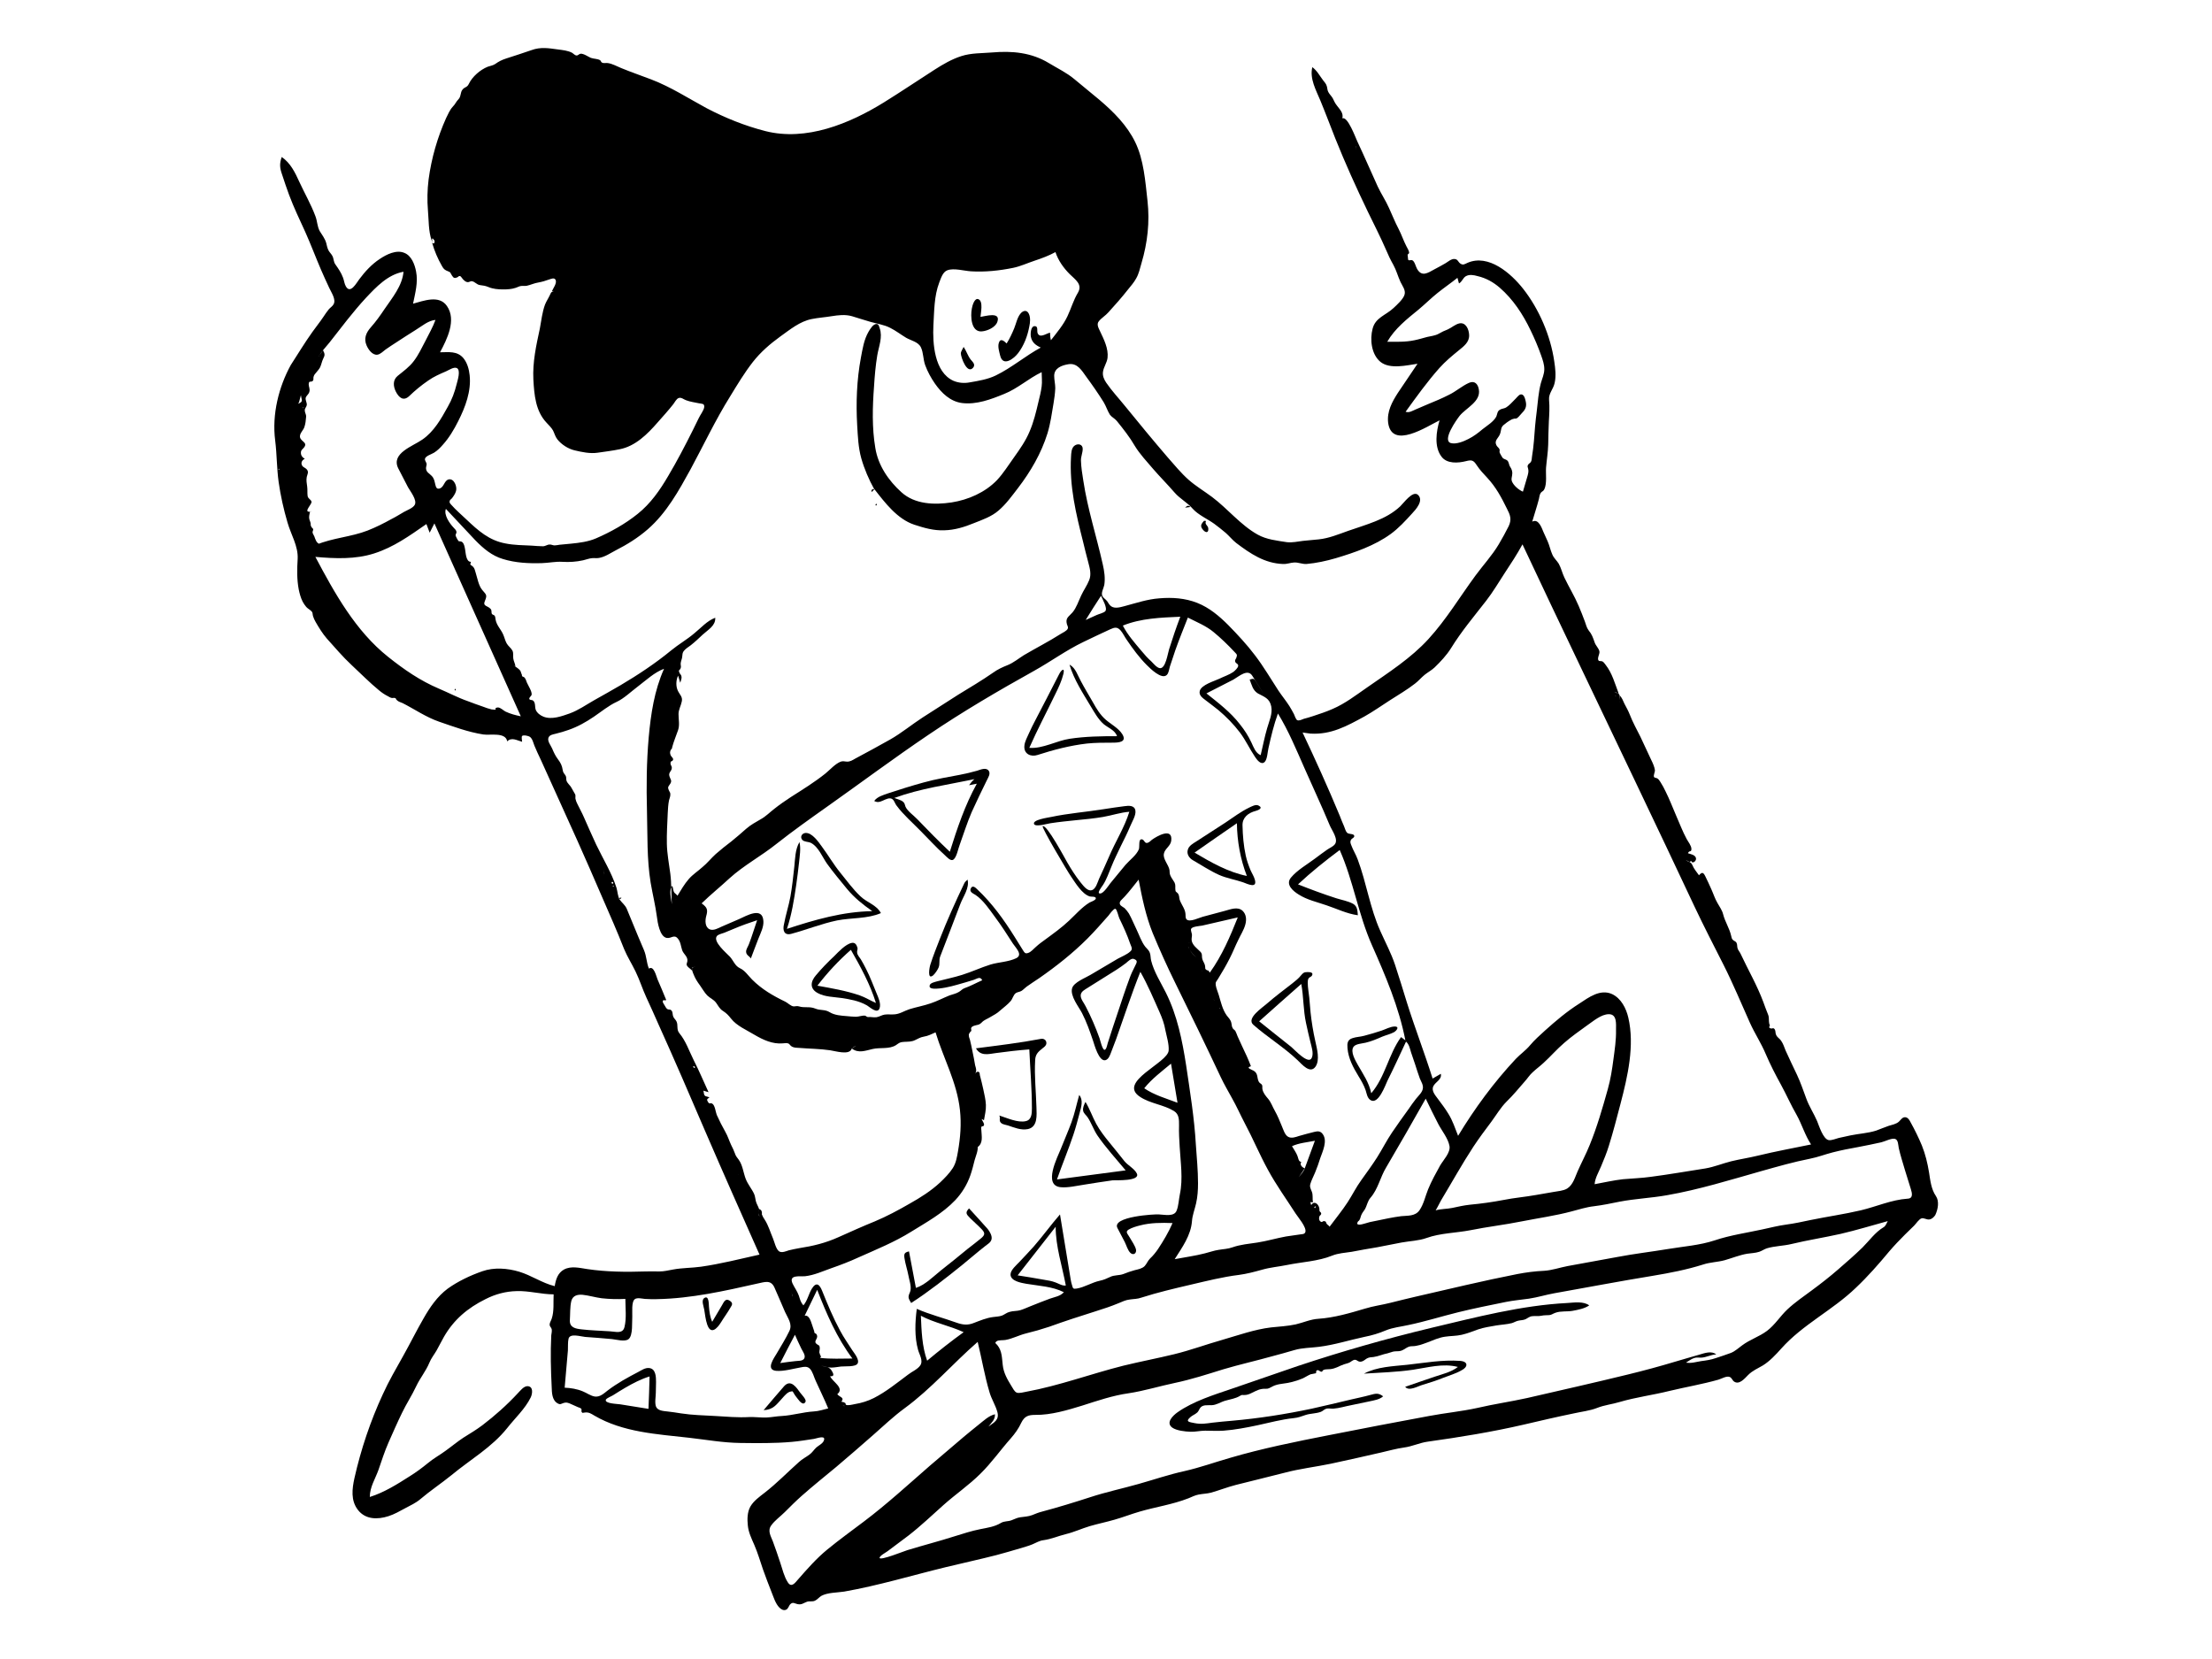 <?xml version="1.0" encoding="utf-8"?>
<!-- Generator: Adobe Illustrator 24.0.2, SVG Export Plug-In . SVG Version: 6.00 Build 0)  -->
<svg version="1.1" id="Layer_1" xmlns="http://www.w3.org/2000/svg" xmlns:xlink="http://www.w3.org/1999/xlink" x="0px" y="0px"
	 viewBox="0 0 1024 768" style="enable-background:new 0 0 1024 768;" xml:space="preserve">
<style type="text/css">
	.st0{display:none;fill-rule:evenodd;clip-rule:evenodd;fill:#FF6161;}
	.st1{fill-rule:evenodd;clip-rule:evenodd;}
</style>
<g id="react-group-235_1_">
	<g id="react-group-236">
		<path id="react-path-238" class="st0" d="M452.6,621.2c1.9,7.8,3.2,15.7,5.5,23.4c1,3.2,2.9,6.1,3.6,9.3c0.8,3.5-1.6,4.6-4.2,6.5
			c1.4-1.9,3.1-3.1,3-5.7c-4.2,1-8.3,5.3-11.5,8c-4.2,3.5-8.4,7.1-12.6,10.7c-7.7,6.6-15.4,13.3-23,20c-7.2,6.3-14.9,11.9-22.5,17.7
			c-6.7,5-13,10.4-18.6,16.7c-1.1,1.3-4.7,7-6.9,6.1c-1.1-0.5-1.4-2.2-1.8-3.2c-0.7-1.7-1.3-3.4-2-5.1c-1.4-3.9-2.7-7.9-4.1-11.8
			c-1.2-3.2-3.1-5.7,0-8.5c5.8-5.2,11.1-10.8,16.9-16c6.7-5.9,13.7-11.4,20.5-17.2c6.5-5.6,12.7-11.5,19.4-16.9
			c6.5-5.4,13-10.7,19.3-16.3C440.2,633.1,446.1,626.8,452.6,621.2z M873.9,565.4c-1.3,2-2.4,2.9-4.3,4.4c-2,1.6-3.6,3.7-5.4,5.6
			c-3.4,3.6-7.1,6.8-10.8,10.1c-7.8,6.8-16.5,12.5-24.3,19.2c-3.8,3.2-6.4,7.5-10.1,10.7c-3.4,3-7.9,4.2-11.7,6.7
			c-1.9,1.3-3.4,3.2-5.5,4.2c-2,1-4.4,1.3-6.5,2.1c-2.7,1-5.1,1.5-8,1.9c-2.4,0.3-4.4,1-6.8,0.6c1.2-0.7,2.3-1.7,3.6-2.2
			c1.2-0.4,2.2-0.2,3.4-0.2c2.4-0.1,4.5-1.4,7-1.5c-2.2-1.8-5.6-0.5-8,0.2c-3.1,0.9-6.2,1.7-9.3,2.6c-14.4,4.3-29,7.8-43.6,11.2
			c-14.5,3.3-29,7-43.6,9.8c-14.1,2.7-28.4,4.5-42.6,7.1c-15,2.8-30,5.7-44.9,9.1c-7,1.6-14.1,2.9-21,4.8
			c-6.7,1.8-13.4,3.6-20.1,5.4c-1.8,0.5-3.7,0.9-5.5,1.5c-1.7,0.6-3.1,1.5-4.8,1.8c-3.1,0.5-5.9,1.3-8.9,1.9
			c-6.9,1.6-13.6,3.9-20.4,5.8c-7.4,2-14.7,4.1-21.9,6.4c-6.8,2.1-13.8,3.6-20.5,5.9c-1.6,0.6-3.1,1.3-4.8,1.6
			c-1.4,0.2-2.8,0.1-4.1,0.5c-1.4,0.5-2.6,1.3-4.1,1.6c-1.6,0.2-2.2,0.4-3.7,1.2c-3,1.6-6.6,1.7-9.9,2.5c-3.2,0.7-6.3,1.8-9.4,2.8
			c-6.8,2.1-13.7,4-20.5,6c-3.6,1-7.1,2.4-10.6,3.6c-0.9,0.3-5.8,2.3-4.8,0.3c0.4-0.8,2.6-2,3.3-2.4c1.3-1,2.7-2,4-3
			c2.7-2,5.4-4,8-6.1c5.8-4.6,11.1-9.9,16.8-14.7c5.3-4.5,10.8-8.6,15.6-13.5c4.9-5,9.3-10.8,13.8-16.2c1.9-2.3,2.8-4.8,4.4-7.2
			c1.5-2.4,3.7-2.3,6.2-2.3l0.5,0c7.3,0,14.8-2.6,21.8-4.7c6.6-2,13.3-4,20-5.5c3.4-0.8,6.8-1.2,10.2-2.1c3.3-1,6.7-1.6,10.1-2.3
			c7.2-1.4,14.1-3.6,21.1-5.8c6.8-2.1,13.8-3.6,20.7-5.5c3.8-1,7.6-2.1,11.4-3.1c3.1-0.8,6.5-2,9.8-2.3c7-0.5,13.6-1.5,20.4-3.4
			c3.5-1,7.1-1.6,10.7-2.5c3.3-0.8,6.3-2.6,9.7-3.3c6.9-1.4,13.7-2.8,20.6-4.6c13.8-3.6,27.6-6.6,41.6-8.7c3.6-0.5,7-1.6,10.6-2.3
			c3.4-0.7,6.9-1,10.3-1.5c7.4-1.1,14.7-3,22-4.4c7.2-1.4,14.4-2.3,21.6-3.7c3.7-0.7,7.4-1.3,11-2.2c3.3-0.8,6.1-2.3,9.5-2.7
			c3.6-0.3,6.9-1.4,10.3-2.5c3.2-1,6.3-1.5,9.5-2.1c1.9-0.3,3.2-1.5,5-2c1.4-0.4,3-0.2,4.5-0.3c3.4-0.4,6.7-1.7,10.1-2.4
			c7-1.4,14-2.6,20.9-4.2C860.2,569.4,867,567.3,873.9,565.4z M728.9,603.1c-2.8,0.1-5.5,0.2-8.3,0.4c-6,0.5-12,1.4-17.9,2.3
			c-12.2,2-24.3,5.2-36.2,8.1c-21.5,5.3-42.8,10.8-63.8,17.9c-10.5,3.6-21,7.2-31.5,10.7c-8.6,2.9-18.1,5.7-25.6,11
			c-1.9,1.3-5.6,4.2-3.4,6.7c1.3,1.5,3.7,1.5,5.5,1.8c2.5,0.4,4.4,0.5,6.8,0.3c5.4-0.5,10.7,0.1,16.1-0.5c5.1-0.7,10.3-1.4,15.3-2.7
			c2.5-0.6,4.9-1.4,7.4-2c2.6-0.6,5.4-0.5,8-1.1c2.3-0.5,4.7-1.1,7-1.7c1.8-0.4,3.4-0.9,4.9-1.7c1.8-0.9,3.9-0.5,5.9-0.9
			c2.3-0.4,4.7-1,7-1.4c2.9-0.6,5.9-1.2,8.8-1.8c2-0.4,3.9-0.8,5.5-2.2c-2.7-2.1-5.1-0.8-8.2-0.1c-3.5,0.8-7,1.6-10.6,2.4
			c-6.6,1.5-13.2,3.2-19.9,4.4c-6.6,1.2-13.1,2.7-19.8,3.4c-6.7,0.7-13.5,1-20.2,2c-3.2,0.5-5.6,0.8-8.7,0.2
			c-1.9-0.4-4.5-0.3-2.3-2.4c1.4-1.4,3.7-1.7,4.7-3.5c0.5-1,0.4-1.6,1.6-2c0.7-0.2,1.9-0.3,2.7-0.3c1-0.1,1.8,0.3,2.8,0.1
			c0.9-0.2,2-0.9,2.8-1.3c2.2-1,4.7-1,6.9-1.9c0.9-0.4,2-1.7,2.9-1.9c0.6-0.1,1.3,0.4,2,0.4c1.9-0.1,4-1.6,5.6-2.5
			c1.3-0.7,1.7-0.7,3-0.6c1.3,0.1,1.3,0.2,2.5-0.5c2.4-1.3,4.2-1.5,6.9-1.9c2.8-0.4,5.5-1.3,8-2.4c1.1-0.5,2-1.2,3.1-1.7
			c0.8-0.3,1.6-0.3,2.3-0.6c1.3-0.6,0.2-0.7,0.7-1.3c0.6-0.5,1,0,1.7,0.1c1,0.1,0.9-0.1,1.7-0.4c0.9-0.3,1-0.2,2.2-0.2
			c2.7,0.1,5.3-1.6,7.7-2.5c0.9-0.4,2.1-0.5,3-1.1c0.6-0.4,1.1-1.4,1.9-1.3c1,0.1,1.2,1.3,2.4,1.2c0.9-0.1,1.6-0.9,2.3-1.3
			c2-1.2,4.5-0.7,6.7-1.5c1.1-0.4,2.1-0.9,3.3-1.1c0.8-0.2,1.3-0.5,2-0.7c2.2-0.7,3.9,0,6.1-1.4c0.9-0.6,1.5-1.2,2.6-1.3
			c0.9-0.1,1.7,0.3,2.6,0.2c2.3-0.3,4.9-1.5,7-2.3c2.6-1,5.1-1.9,7.9-2.2c2.7-0.2,5.2-0.2,7.8-1.1c2.6-0.9,5.2-1.7,7.7-2.7
			c2.4-0.9,4.9-0.8,7.4-1.2c2.5-0.4,5.8-0.5,8-1.6c1.7-0.8,3.6-0.8,5.3-1.6c1.3-0.6,2-1.3,3.5-1.3c1.1,0,2,0.2,3.2,0
			c1.1-0.2,1.9-0.5,3-0.4c1.4,0.1,1.4,0.1,2.6-0.5c2.3-1,5.1-0.8,7.5-1.2c2.7-0.4,5.2-1.3,7.9-2c0.5-0.2,0.9-0.5,1.2-0.8
			C733.8,602.9,731.2,603,728.9,603.1z M878.2,528.8c1.6,3.6,2.3,8.1,3.5,11.9c1.1,3.7,2.2,7.4,3.3,11.2c0.8,2.8-1.3,3-3.4,3.2
			c-3.5,0.4-6.8,1.3-10.2,2.4c-7.4,2.3-14.9,3.7-22.5,5.2c-7.8,1.5-15.5,3.4-23.4,4.6c-7.3,1.1-14.5,3.3-21.8,4.6
			c-3.7,0.6-7.6,1.4-11.1,2.8c-1.6,0.6-3,1.3-4.7,1.4c-1.8,0.1-3.4,0.1-5.2,0.5c-7.3,1.7-14.8,2.7-22.2,3.6c-7.8,1-15.5,2.7-23.2,4
			c-3.8,0.7-7.6,1.3-11.4,2c-3.3,0.6-6.8,2.1-10.1,2.2c-2.2,0.1-4.2-0.2-6.4,0.2c-1.7,0.3-3.4,0.7-5.2,1c-3.8,0.7-7.4,1.8-11.2,2.6
			c-15.2,3.2-30.4,6.3-45.5,10c-3.8,0.9-7.5,2-11.3,2.8c-3.5,0.7-6.7,1.9-10.1,2.8c-7.2,1.8-14.6,2.3-21.7,4.3
			c-7.1,2-14.5,2-21.7,3.8c-7.7,2-15.4,4.2-23,6.6c-15,4.6-30.3,7.6-45.5,11.5c-7.5,1.9-14.8,4.3-22.2,6.5c-3.8,1.1-7.7,2.2-11.6,3
			c-2.7,0.6-6.2,1.8-8.9,1.5c-2.5-0.3-4-4.7-5.1-6.6c-1.5-2.9-1.8-5.7-2.2-8.9c-0.1-1.5-0.4-3.1-1-4.5c-0.4-0.9-2.1-2.2-2.2-2.9
			c-0.3-1.6,5.3-1.6,6.5-1.9c3.5-0.7,6.8-2.4,10.3-3.3c3.5-0.9,6.8-2.1,10.2-3.4c7-2.7,14.1-5,21.2-7.2c3.8-1.1,7.4-2.7,11.1-3.9
			c3-1,6.2-1,9.2-2c7.2-2.3,14.8-3.8,22.1-5.8c4-1.1,8.2-1.5,12.2-2.3c3.6-0.8,7.2-1.7,10.9-2.2c3.4-0.5,6.4-1.4,9.7-2.3
			c3.5-1,7.1-1.2,10.6-1.8c3.9-0.8,7.7-1.6,11.6-2.2c3.4-0.5,6.7-0.9,9.9-2.2c3.2-1.3,6.2-1.3,9.6-2.1c3.5-0.8,7-1.2,10.5-1.8
			c4.1-0.7,8.2-1.7,12.4-2.5c3.3-0.6,6.7-0.6,9.9-1.6c1.8-0.6,3.1-1.4,5-1.6c1.6-0.2,3.1-0.3,4.7-0.6c3.7-0.7,7.5-1,11.2-1.6
			c7.6-1.3,15.2-2.2,22.7-3.8c4.1-0.9,8.1-2,12.2-2.6c3.6-0.6,7.2-1,10.8-2c3.9-1.1,7.5-2.2,11.6-2.8c3.3-0.5,6.7-1,10-1.7
			c8-1.7,16.1-2.1,24.1-3.3c7.3-1.1,14.7-2.4,21.6-5c3.6-1.4,7.5-1.9,11.1-3c3.6-1,7.2-2.1,10.7-3.1c15-4.4,30.2-8,45.5-11.2
			c3.7-0.8,7.4-1.6,11.1-2.4c1.5-0.3,3.2-1,4.7-1.2C877.5,527.4,877.6,527.5,878.2,528.8z M660.2,630.7c-5,0.6-9.9,1.2-14.9,1.9
			c-4.7,0.6-9.6,1-13.9,3.3c7.6-0.5,15.2-0.7,22.7-1.8c6.8-1,13.9-3.1,20.8-1.3c-3.1,2.4-7.1,3.3-10.7,4.5
			c-4.6,1.5-9.2,3.2-13.7,4.7c1.4,1.8,3.7,0.5,5.4-0.1c2.1-0.8,4.3-1.2,6.4-1.9c4.9-1.6,9.6-3.7,14.4-5.8c1.3-0.6,3.4-2.1,1.9-3.6
			c-0.9-0.9-2.7-0.7-3.9-0.7C669.9,629.8,665.1,630.2,660.2,630.7z M394,147.9c2.4,3,0,5.3,0.2,8.5c0.2,3,3.3,1.5,5.3,1.1l0.1,0
			l-1.8,8.9c-0.7-0.8,0.1-1.5-1.2-1.4c-0.2,0-1.1,0.7-1.3,0.8c-0.7,0.3-1.5,0.4-2.2,0.7c0.6,0.4,1.7,1.7,2.2,1.9
			c1.2,0.4,1.4-0.8,2.3-1.3c-1.2,16.2-4.3,34.5,2.2,50c0.8,1.9,1.9,3.8,2.6,5.7c0.5,1.5,0.3,1.4-0.7,2.3c-0.4,0.4-1.1,1-1,1.7
			c0.3,1.2,1.2,0.6,1.9,1.1c1.1,0.8,0.9,2.2,1.1,3.5c0.2,1.3,0.7,2.3,1,3.5c0.2,0.7-0.5,0.6,0.3,1.1c0.6,0.4,1.3-0.1,2,0
			c1.1,0.1,0.4-0.2,0.9,0.6c0.2,0.4,0.7,1.9,0.6,2.3c-0.3,1.4-1.6,1.2-2.8,1.6c0.8,0.8,1.7,1.4,2.4,2.2c0.2,0.3,0.2,1,0.6,1.1
			c0.7,0.2,2.1-0.7,2.7-1c0.8-0.5,1.7-1.7,2.6-1.8c1.5-0.2,1.9,1.3,3,1.9c1.4,0.7,3,0,4.4,0.2c1.7,0.1,3.3,0.8,5,1.3
			c3.8,1.2,7.7,1.6,11.7,1.3c6.5-0.5,13.2-3.2,19.1-6c5.7-2.8,9.4-7.9,13-13c3.9-5.5,7.8-10.9,10.7-17.1c3-6.6,4.9-13.5,6-20.7
			c0.6-3.7,0.9-7.3,1-11.1c0.1-2.7,2-5.3,4.9-5.5c1.8-0.1,3,1.2,4.6,1.3c1.1,0.1,2.3-1.1,3.2-0.9c0.9,0.1,1.9,2.3,2.4,3
			c1,1.3,1.9,2.7,2.9,4c2,2.8,4,5.8,5.8,8.7c0.9,1.4,0.8,2.8,1.5,4.2c0.6,1.3,1.7,1.7,2,3.1c0.4,1.5,0.2,2.3,1.5,3.3
			c1.1,0.9,1.6,0.8,2,2.4c0.3,1.3,0.4,2.8,0.5,4.2c0.1,1.4-0.8,3.7,0,5c0.5-1.1,1-3.1,2.5-3c0.8,0,1.2,1,2,1.1
			c0.8,0.1,1.4-0.8,2.2-0.4c1.8,0.9,0.5,2.7-0.3,3.5c-1.6,1.5-2.1,3.2-1,5.2c1.8-2.2,3.6-0.7,5,1.1c-1.4,0.4-3.1,0.6-1.8,2.3
			c0.3,0.4,2.2,2.1,2.6,2c0.7-0.1,0.3-0.9,1.2-1.1c0.5-0.1,1.3,0.6,1.6,1c0.7,1.2-1.1,3.8-1.6,5c1.3-0.6,2.2-2.5,3.7-2.7
			c1.6-0.1,3.1,1.7,3,3.2c-0.1,1.2-1.3,2,0,2.9c1.6,1.1,4.1-0.7,5.8-0.3c1.7,0.4,1.9,2.9,3.2,4.1c1.3,1.2,1.6,2.6,3.1,3.5
			c3.8,2.2,3.8,7.1,6.6,10.4c1.4-1.3,1.5-1.7,3.3-1.7c0.8,0,2-0.3,2.7,0.1c1.1,0.6,0.7,1.8,1.3,2.7c0.7,1,1.7,1,2.8,1.2l0.2,0
			l-0.9,4.9c1-0.7,1.6-2.9,2.6-0.9c1.2-1.3,0.6-3.5,3.3-2.6c1.7,0.6,2.9,2.2,4.2,3.3c4,3.2,9.1,4.8,14,5.8c1.1,0.2,3.1,0,4.1,0.4
			c0.8,0.4,0.6,0.5,1,1.2c0.3,0.5,0,1.3,0.8,1.2c0.6-0.1,0.7-1.4,0.9-1.8c1.1-1.8,2.9-1.2,4.7-0.7c2.3,0.6,2.5,2.4,3.4,4.5
			c1.1-1.2,2-2.5,3.6-3.2c1.7-0.7,3.8-0.8,5.7-1.3c1.9-0.5,3.7-1.4,5.6-2.1c1.6-0.6,3.4-0.9,4.9-1.7c1.6-0.8,2.7-2.1,4.4-2.9
			c1.8-0.8,3.7-1.5,5.5-2.4c3.7-1.7,7.3-3.7,10.4-6.3c3.3-2.7,6.1-6,8.9-9.2c1.3-1.5,4.5-6.4,1.2-7.9c-1.4-0.6-2.6,0.9-3.5,1.8
			c-1.5,1.6-3,3.2-4.6,4.6c-3,2.5-6.4,4.6-10.2,5.9c2-3.4,5.3-5.9,7.8-8.9c2.6-3.1,5.4-6.3,8.8-8.6c2.5-1.6,5.6-2.3,7.6-4.6
			c1.5-1.7,4.3-6.7,6.9-6c2,0.6,3.6,1.7,5.7,1.6c1.4-0.1,2.5-0.6,3.9-0.2c1.3,0.5,2.6,1.5,3.9,2.2c1.7,0.9,3.2,1.7,4.6,3
			c5,5,9.5,11.9,12.1,18.6c1.4,3.6-0.9,6.5-2.6,9.5c-1.7,3.1-3.5,6.1-5.6,8.9c-4.7,6.4-9.4,12.7-13.8,19.2
			c-4.2,6.2-8.6,12.3-13.5,18c-2.6,2.9-5.2,5.9-8.1,8.6c-2.4,2.2-5.2,3.8-7.8,5.7c-6.9,4.9-13.7,9.8-20.6,14.6
			c-6.1,4.2-12.8,7.1-19.8,9.3c-0.2-1.3-1-0.5-1.9-0.6c-1.1-0.1-2.4-1.3-3.3-2c-0.8-0.6-1.6-1.5-2.4-1.9c-0.9-0.5-1.3,0-2-0.2
			c-2-0.4-3.8-4.8-4.8-6.4c-1.8-2.7-3.6-5.5-5.4-8.2c-7.1-10.8-15.2-22.2-25.9-29.7c-9.6-6.6-21.9-7.3-33-4.5
			c-4.2,1.1-11.5,5.1-15,1.2c-0.8-0.9-2.5-2.6-2.9-3.7c-0.3-0.9,0.6-2.2,0.8-3.3c0.6-2.4,0.5-4.9,0.2-7.4c-0.7-5.3-2.6-10.4-4-15.6
			c-1.7-6.2-3.4-12.3-4.6-18.6c-1.1-6-2.7-12.8-2.3-19c0.1-1.8,2-5.1-0.5-6.1c-2.3-0.9-3.7,1.6-4.1,3.5c-1,5.2-0.2,11.3,0.4,16.4
			c0.7,6,2,11.9,3.4,17.8c1.4,5.9,2.9,11.7,4.5,17.6c0.7,2.6,1.1,5.1,0.1,7.7c-0.9,2.4-2.6,4.5-3.7,6.8c-1.2,2.6-2.1,5.5-3.9,7.7
			c-1.1,1.3-2.8,2.3-3,4.1c-0.2,2,1.8,3-0.1,4.4c-1.8,1.4-3.9,2.6-5.9,3.8c-5,3-10.4,5.5-15.2,8.7c-1.2,0.8-6.3,5.4-7.7,3.6
			c0.3,1.7-6.6,4.7-7.8,5.4c-4.5,2.8-9,5.6-13.4,8.4c-9,5.7-18.1,11.3-26.7,17.5c-4.2,3-8.5,5.2-13,7.6c-2.4,1.3-4.7,2.7-7.1,4.1
			c-2.3,1.3-3.4,1.7-5.9,1.7c-1.9-0.1-2.9,0.9-4.3,2.1c-1.9,1.7-4,3.2-6,4.7c-4.3,3.2-8.7,6.1-13.2,9.1c-3.3,2.2-6.5,4.4-9.6,6.8
			c-2.6,2-5.2,4.3-8.3,5.5c-0.4-1.3-0.9-2.6-1.3-3.9c-0.5,1-1,2-1.1,3.1c-0.1,0.6,0.4,1.6,0.4,2.1c-0.2,1.1-2.4,2.7-3.3,3.4
			c-3.3,2.6-6.6,5.2-9.9,7.9c-3.3,2.7-6,6-9.2,8.7c-1.5,1.2-3.2,2.8-4.9,3.6c-1.6,0.8-2.1,0.2-3.1-1.2c-1,2.1-0.9,2.8-3.2,3.3
			c-1.8,0.4-2.9,1-3.3-1.2c-0.9-4.7-1.5-9.7-1.7-14.5c-0.2-4.9-0.1-10,0.2-14.9c0.1-2.3,0.3-4.7,0.9-7c0.5-1.9,0.4-2.3-0.3-4.1
			c-0.8-2.2,0.8-1.9,1.2-3.6c0.4-1.5-1.6-2.5-1-4.2c0.2-0.7,1-0.9,1.2-1.7c0.2-0.8-0.4-1.4-0.5-2.1c-0.2-0.8-0.3-1,0.1-1.8
			c0.3-0.6,1-0.1,1-0.8c0-1.3-1.9-1.9-1.4-3.7c0.2-0.7,0.9-1.1,1.1-1.6c0.1-0.5-0.3-1.1,0-1.7c0.4-1,1-1.3,1.1-2.3
			c0.1-0.8,0.2-1.5,0.5-2.3c0.7-1.8,1.2-3.2,1.2-5.2c0.1-2.2-0.4-4.4,0.3-6.6c0.5-1.4,1.5-2.7,1.5-4.3c0-1.9-1.9-2.9-2.4-4.7
			c-0.6-2-0.5-4.3,0.4-6.2c0.3,1.1,0.7,2.2,1,3.3c0.3-1,0.8-2.1,0.6-3.1c-0.2-0.8-0.7-0.9-1-1.6c-0.7-1.4,0.1-0.8,0.6-2.1
			c0.3-0.6-0.1-1.5,0-2.2c0.1-0.8,0.4-1.5,0.6-2.3c0.4-1.6,0-2.6,1.2-3.9c2.5-2.6,5.7-4.8,8.4-7.2c1.5-1.3,3-2.6,4.5-4
			c1.4-1.3,1.4-2,1.3-3.9c-4.4,1.6-7.5,5.4-11,8.3c-3.7,3.1-7.9,5.8-11.8,8.8c-7.6,5.8-15.7,11.1-24,15.9c-4.1,2.3-8.2,4.6-12.3,6.9
			c-3.8,2.1-7.5,4.3-11.8,5.4c-3.6,0.9-8.2,1.9-11.1-1.2c-1.4-1.5-0.9-3.3-1.8-4.9c-0.5-0.9-1-0.6-1.5-1.2c-0.8-0.8-0.5-0.2-0.3-1.3
			c0.2-1,0.7-0.8,0.4-2.1c-0.2-0.8-0.7-1.7-1-2.5c-0.6-1.7-1-3.4-2.4-4.7c-0.9-0.9-0.7-0.4-0.9-1.5c-0.1-0.6,0-0.8-0.3-1.4
			c-0.7-1.2-2.4-1.8-3.5-2.6c0.3,0.2,0.6,0.3,0.8,0.5c-0.1-1.5-1-2.8-1.1-4.4c-0.1-1.5,0.2-2.1-0.6-3.4c-0.7-1.1-1.8-1.9-2.4-3
			c-0.7-1.3-1-2.8-1.6-4.1c-1-2.3-3.1-4-3.5-6.6c-0.1-0.8,0.1-1.4-0.4-2.1c-0.2-0.3-0.7-0.3-0.9-0.5c-0.6-0.9-0.3-2-1-2.8
			c-0.6-0.8-2-0.7-2.6-1.5c-0.7-1-0.1-1.7,0.3-2.7c1.2-2.8-1-3.2-2.2-5.4c-1.2-2.2-1.6-4.9-2.5-7.3c-0.5-1.4-1-1.9-1.9-2.9
			c-0.8-0.9-0.7-0.5-0.3-1.8c-2.6,0.1-2.4-5.4-3-7.1c-0.2-0.6-0.5-2-1.1-2.4c-0.3-0.2-1.4,0-1.5,0l0,0l-0.3-0.2
			c-0.6-0.5-1.1-2.2-1.1-2.8c0.1-0.5,0.5-0.6,0.5-1.2c-0.1-0.6-0.8-1.2-1.2-1.6c-1.9-2-5.1-6-4-9c5.5,5.7,10.5,11.8,16.3,17.2
			c4.9,4.5,10.6,6.6,17.1,7.3c3.9,0.4,7.8,0.7,11.7,0.5c3.2-0.2,6.5-0.7,9.8-0.6c1.4,0.1,2.2,0.1,2.7,1.4c0.5,1.1-0.2,1.7,1.3,1.8
			c2,0,3.4-2.1,4.5,0.4l0.1,0.2l0.1-0.3c0.8-2.7,3.5-4,6-4.9l0.2-0.1c3.7-1.3,7.2-2.8,10.6-4.6c6.5-3.4,12.5-7.8,17.5-13.2
			c8.8-9.8,14.6-21.8,20.4-33.5c6.2-12.4,13.2-24.6,21.2-36c3.7-5.3,8-9.9,13.2-13.8c5.1-3.8,10.8-8.4,17.2-9.6
			c3.2-0.6,6.5-1.1,9.8-1.6C388.7,145.8,391.9,145.2,394,147.9z M199,246.7l2.2-4.3c13.3,29.8,26.7,59.5,40,89.3
			c-2.3-0.5-4.6-1.1-6.7-2.1c-1.1-0.5-3.4-2.4-4.7-2c-0.4,0.1-0.3,0.8-0.6,0.8c-0.7,0.2-0.9,0.2-1.7,0.1c-1.9-0.4-3.7-1.5-5.6-2.1
			c1.1-1.8,0.2-3.4-1-4.8c-0.5-0.7-1.4-2-2.4-1.8c-1.2,0.3-0.9,2.1-2.5,1.3c-0.4-0.2-0.3-0.9-0.8-1.1c-0.6-0.2-0.9,0.4-1.4,0.3
			c-1.3-0.2-1.6-2.3-2.9-2.3c-0.9,0-1.2,1.2-2.2,1.3c-1.5,0.2-1.6-0.9-1.7-2l0-0.2c-0.2-1.7-0.1-2.6-1.8-3.6
			c-0.4,1.5-0.1,3.7-2.1,3.3c-1.5-0.3-3.1-1.8-3.8,0.6c-8.9-4.4-16.8-10.2-24.1-16.8c-6.9-6.1-11.8-13.5-16.8-21.2
			c-2.3-3.5-5-7-6.9-10.7c-1-2-0.5-3.3,0.1-5.4c0.2-0.8,0.5-1.6,0.4-2.5c0-0.4-0.5-1.2-0.3-1.6c0.6-1.3,3.2-0.6,4.3-0.5
			c2,0.1,4.1-0.1,6.1-0.3c4.3-0.4,8.6-1.1,12.7-2.5c8.5-3,15.3-7.9,22.6-13l0.8,2l0,0L199,246.7l2.2-4.3L199,246.7z M204.8,312.7
			c-0.5,0.3-0.4,0.5,0.4,0.7C205.1,313.1,204.9,312.9,204.8,312.7z M461.2,306.3c0.2,2.2,1.9,1.6,3.2,1.9
			C463.8,306.8,462.6,306.3,461.2,306.3z M459.6,307.2c0,0.1,0,0.1,0,0.2C459.6,307.3,459.6,307.3,459.6,307.2z M668.1,269.6
			c-0.4,1.4-1.3,2.8-2.4,3.8c-1.2,1.1-2.6,1.1-4,1.8c-2.4,1.3-2.6,4.3-3.6,6.5c0,0.4,0.1,0.9,0.2,1.3c1.4-0.6,1.9-2.1,3.4-2.5
			c0.7-0.2,1.1,0,1.7-0.4c0.6-0.3,0.9-1.2,1.4-1.6c1.2-1.2,2.8-1.9,3.8-3.3c1-1.4,1.6-3.1,2.3-4.7c-0.8-0.3-1,0.7-1.7,0.7
			C668.3,271.2,668.4,270.3,668.1,269.6z M468.2,266.1c-0.3,0.1-1.3,0-1.4,0.3c-0.5,1.5-0.7,3.1-1.1,4.7
			C467.9,270.2,468,268.2,468.2,266.1z M164.1,261.2c-0.3,1-0.6,1.8,0.5,2.4c0.4,0.1,0.7,0.1,1.1,0
			C165.1,262.8,164.6,262,164.1,261.2z M532.9,246.5c-0.2,0.9-0.5,1.8-0.8,3C535.1,248.3,535.1,248.2,532.9,246.5z M532.2,239
			c-0.6,0-1.2,0.1-1.8,0.2c0.6,0.7,1.5,1.4,1.8,2.3c0.1,0.4-0.2,1.4,0.1,1.8c0.9,1.1,2.6-0.1,3.5-0.4c-1-0.6-2-1.1-2.6-2.1
			C533,240.6,532.6,239,532.2,239z M535.1,233.5l-0.1,0.2c-0.4,1.3-1.5,2.6-1,4.1c0.4,1.1,1,1.5,2,1c1.3-0.7,1.6-2.1,0.8-3
			c-0.2-0.2-0.6-0.1-0.8-0.4c-0.4-0.5-0.5-1.1-0.7-1.7L535.1,233.5z M667.2,230.5c0.3,0.4,0.8,0.8,0.9,1.4c0.1,0.4-0.5,0.7-0.4,1.2
			c0.1,0.9,0.3,1.2,1.3,1.3c2.1,0.2,3.7-2.4,1.3-3.4C669.3,230.5,668.2,230.7,667.2,230.5z M529.7,229.4c-0.4,0.6-2.9,4.2-1,3.6
			c0.6-0.2,1.7-1.6,2-2.1c0.1-0.2,0.5-0.5,0.5-0.8C531.2,229.6,530,228.9,529.7,229.4z M521.3,228.7L521.3,228.7
			c-0.2,0.2-0.2,0.5-0.3,0.7c-1.6,1.1,2.3,3.1,3,3.6c0.6-1.7,0.2-1.7-1-2.7C522.8,230.2,521.8,228.9,521.3,228.7L521.3,228.7z
			 M686.2,223.9l-0.6,0.6c0.8,0.1,0.3,1.1,0.9,1.4c0.9,0.5,1.3,0.1,1.9-0.7C687.7,224.7,687,224.3,686.2,223.9z M506.8,190.8
			c0,0.1-0.1,0.2-0.1,0.3C506.8,191,507,191.1,506.8,190.8z M507.5,186.2l-0.5,0.1l-0.5,0.1l0.5,2.8
			C508.3,188.8,507.6,187.1,507.5,186.2z"/>
		<g id="react-group-235" transform="translate(127, 22)">
			<path id="react-path-239" class="st1" d="M72.9,89.4c0.1,0.2,0.2,0.4,0.3,0.6C73.1,88.9,73,88.7,72.9,89.4"/>
			<path id="react-path-240" class="st1" d="M510.3,218.8C510.3,218.8,510.3,218.8,510.3,218.8L510.3,218.8z"/>
			<path id="react-path-241" class="st1" d="M756.1,532.9c-7.5,0.5-14.5,3.7-21.7,5.4c-7.7,1.8-15.5,2.9-23.3,4.5
				c-3.7,0.8-7.5,1.6-11.2,2.1c-3.7,0.5-7.2,1.4-10.9,2.2c-7.3,1.6-15.1,2.7-22.2,5.1c-7,2.3-14.4,2.8-21.6,4
				c-7.8,1.3-15.7,2.2-23.5,3.7c-7.7,1.4-15.4,2.8-23,4.2c-3.7,0.7-7.3,2-11,2.2c-4.2,0.2-8.1,0.7-12.3,1.5
				c-15.8,3.1-31.5,6.9-47.2,10.5c-3.8,0.9-7.6,1.8-11.5,2.8c-3.9,1-8,1.5-11.8,2.7c-7.1,2.1-14.2,4.2-21.5,4.7
				c-3.7,0.2-7.1,1.8-10.6,2.6c-3.7,0.8-7.6,1-11.4,1.4c-7.6,0.9-15.4,3.7-22.7,5.8c-7.4,2.1-14.7,4.8-22.1,6.6
				c-7.8,1.9-15.7,3.4-23.5,5.3c-15.1,3.8-29.8,9.3-45.1,12.1c-1.2,0.2-3.1,0.8-4.3,0.4c-1.2-0.5-1.8-2.1-2.5-3.1
				c-1.9-3.1-3.6-6-4-9.7c-0.4-3.3-0.3-6.5-2.5-9.2c-0.6-0.8-1.5-0.9-0.3-1.8c0.7-0.6,3.2-0.4,4.1-0.6c3.3-0.6,6.2-2.2,9.4-3
				c3.7-0.9,7.2-1.9,10.8-3.1c7.2-2.6,14.3-4.9,21.6-7.2c3.6-1.1,7.1-2.3,10.5-3.7c1.7-0.7,3.3-1.5,5.1-1.7c1.9-0.3,3.6-0.2,5.5-0.9
				c7.5-2.4,15.2-4.2,22.9-6c7.3-1.7,14.8-3.6,22.2-4.5c3.7-0.5,7.1-1.4,10.7-2.4c3.8-1.1,7.7-1.4,11.6-2.2
				c6.8-1.4,14.4-1.7,20.8-4.3c3-1.2,5.9-1.3,9.1-1.8c3.9-0.7,7.8-1.5,11.8-2.1c3.8-0.7,7.5-1.5,11.3-2.2c3.8-0.7,8-0.8,11.6-2.1
				c6.4-2.3,13.6-2.3,20.3-3.6c7.9-1.6,15.9-2.5,23.8-4.1c7.6-1.5,15.5-2.6,23-4.6c3.5-0.9,6.8-2,10.4-2.4c4-0.5,7.9-1.3,11.8-2.1
				c7.3-1.4,14.7-1.7,22-3c14.9-2.6,29.3-7.1,43.8-11.2c7.5-2.1,14.8-4.2,22.4-5.7c3.6-0.7,6.9-2,10.4-2.9c3.9-1,7.9-1.8,11.9-2.5
				c3.6-0.7,7.2-1.4,10.7-2.2c1.7-0.4,4.7-2,6.3-1.6c1.6,0.4,1.5,2.9,1.8,4.3c0.8,3.5,1.9,6.9,2.9,10.3c0.9,2.9,1.8,5.8,2.7,8.7
				C758.2,530.4,758.7,532.8,756.1,532.9L756.1,532.9z M745,546.1c-3.9,2.3-6.6,6.2-9.8,9.4c-3.6,3.5-7.4,6.8-11.2,10.1
				c-3.9,3.4-8,6.6-12.2,9.7c-3.9,2.9-7.9,5.6-11.4,8.9c-3.3,3.1-5.7,7.1-9.4,9.9c-3.6,2.7-7.9,4-11.5,6.7c-1.7,1.2-3.2,2.7-5.2,3.5
				c-2.3,0.9-4.7,1.6-7,2.4c-2.3,0.8-4.5,1.1-6.8,1.4c-2.6,0.4-4.4,1.1-7,0.7c1.2-0.7,2.4-1.7,3.7-2.1c1.1-0.4,2.1-0.2,3.3-0.2
				c2.4-0.1,4.5-1.4,7-1.5c-2.2-1.8-5.4-0.6-7.8,0.1c-3.7,1.1-7.4,2.1-11,3.2c-7.3,2.2-14.7,4.2-22.1,6
				c-15.5,3.8-31.1,7.3-46.7,10.9c-7.7,1.7-15.4,2.8-23.1,4.6c-7.3,1.6-14.8,2.3-22.2,3.7c-15.5,2.9-31,5.8-46.5,8.9
				c-15.3,3-30.7,6.1-45.7,10.5c-7,2-13.9,4.5-21,6.1c-7.3,1.6-14.3,4-21.4,6c-7.4,2.1-15,3.7-22.3,6.1c-7.4,2.4-14.9,4.7-22.4,6.7
				c-1.6,0.4-3,1-4.5,1.6c-1.9,0.7-3.5,0.7-5.5,1c-1.5,0.2-2.7,0.9-4.1,1.4c-1.6,0.6-3.3,0.3-4.8,1.2c-3,1.8-6.1,2.2-9.6,2.9
				c-4.1,0.8-8,2.1-11.9,3.3c-7.2,2.3-14.6,4.2-21.8,6.4c-1.1,0.3-12.7,5-12.9,3.6c-0.1-0.9,3-2.6,3.7-3.1c3.2-2.4,6.4-4.8,9.6-7.2
				c5.7-4.4,10.9-9.4,16.3-14.2c5.6-5,11.8-9.2,17.1-14.5c5.1-5,9.2-10.9,14-16.3c2-2.3,3.6-4.5,4.9-7.3c1.5-3,3.2-3.6,6.5-3.6
				c7.2,0.1,14.9-2.2,21.7-4.3c6.9-2.2,14.2-4.7,21.4-5.7c7.3-1.1,14.3-3.3,21.5-4.8c7.6-1.6,15-4,22.4-6.3c7.4-2.2,15-3.9,22.5-6
				c3.5-0.9,6.9-1.9,10.4-2.9c3.8-1.1,7.4-1,11.3-1.5c7.3-0.9,14-3.1,21.1-4.6c3.5-0.7,6.6-1.6,9.9-3c3.4-1.4,7-1.7,10.5-2.5
				c7.7-1.6,15.3-4,23-5.9c7.3-1.8,14.8-3.3,22.2-4.8c3.5-0.7,7.1-1,10.6-1.5c4-0.6,7.8-1.8,11.7-2.5c15.2-2.7,30.4-5.6,45.7-8.1
				c7.8-1.3,15.6-2.8,23.2-5.2c3.3-1.1,6.7-1.1,10-2c3.5-1,6.9-2.4,10.4-3c1.9-0.3,3.8-0.3,5.6-0.9c1.2-0.4,2.3-1.2,3.5-1.6
				c3.6-1.1,7.7-1.1,11.4-2c7.5-1.8,15.2-3,22.8-4.7c7.3-1.7,14.5-3.9,21.8-5.9C746.3,544.3,746,545.5,745,546.1L745,546.1z
				 M273,682.3c-5.7,4.3-11.5,8.5-17,13c-5,4.1-9.3,9-13.5,13.8c-1.4,1.6-3.1,4.1-4.8,1.4c-1.7-2.6-2.5-6.1-3.5-9.1
				c-1.1-3.3-2.2-6.6-3.4-9.8c-0.9-2.4-2.6-4.9-0.8-7.4c1.6-2.3,4.3-4.2,6.3-6.2c2.6-2.6,5.1-5.1,7.8-7.5c5.2-4.6,10.7-9,16-13.4
				c5.7-4.8,11.3-9.7,16.9-14.6c4.9-4.3,9.6-8.8,14.8-12.6c12.3-9,22.3-20.7,33.8-30.7c1.9,7.8,3.2,15.7,5.5,23.4
				c0.9,3.1,2.7,5.8,3.6,9c1,3.7-1.4,4.8-4.1,6.8c1.4-1.9,3.1-3.1,3-5.7c-2.9,0.7-5.1,2.9-7.4,4.7c-2.4,1.9-4.8,3.9-7.1,5.8
				c-5.2,4.4-10.4,8.9-15.6,13.3C293.4,665.3,283.6,674.3,273,682.3L273,682.3z M249.7,631.4c-5,0.3-9.7,1.8-14.7,2.1
				c-2.4,0.1-4.7,0.6-7.1,0.7c-2.7,0.1-5.4-0.3-8.1-0.2c-5.3,0.3-10.5-0.2-15.8-0.5c-5.3-0.3-10.5-0.4-15.7-1.2
				c-2.1-0.3-4.2-0.7-6.4-0.9c-1.7-0.2-4.4-0.3-5.2-2.2c-0.7-1.8-0.1-4.7-0.1-6.5c0-1.7,0.1-3.4,0.1-5c0-2.3-0.1-6.1-3.2-6.4
				c-1.8-0.2-3.5,1-5,1.8c-2.5,1.3-4.9,2.6-7.3,4c-2.3,1.4-4.7,2.9-6.9,4.6c-1.7,1.3-3.5,3.1-5.9,2.8c-2-0.3-3.8-1.7-5.6-2.4
				c-2.6-1.1-5.6-1.6-8.4-1.7c0.4-4.2,0.7-8.5,1.1-12.7c0.1-1.5,0.3-3.1,0.4-4.6c0.1-1.6-0.1-3.8,0.3-5.4c0.7-2.6,5.5-1,7.7-0.8
				c4.1,0.3,8.2,0.6,12.4,1c2,0.2,6,1.4,7.7,0c2.1-1.7,1.5-8,1.7-10.4c0.1-1.8-0.5-6.9,1.2-8.1c1.1-0.8,3.4-0.2,4.6-0.1
				c2,0.1,3.9,0.2,5.9,0.1c15.6-0.3,31.1-3.8,46.2-7.2c3.4-0.7,6.2-1.9,7.9,1.8c1.7,3.7,3.2,7.5,4.9,11.3c1.3,2.9,3.6,5.7,2,8.9
				c-1.7,3.5-3.8,6.9-5.8,10.3c-1.3,2.2-5.3,7.6-0.3,8.1c3.6,0.3,7.9-1,11.4-1.6c1.5-0.3,3-0.6,4.2,0.6c1.3,1.3,1.9,3.9,2.7,5.6
				c1.9,4.3,4,8.4,5.8,12.8C254.3,630.5,252,631.3,249.7,631.4L249.7,631.4z M173.2,630.2c-4.4-0.7-8.7-1.4-13.1-2.1
				c-1.1-0.2-7.5-0.3-6.6-2.2c0.4-0.7,2.7-1.6,3.3-2c1.9-1.2,3.8-2.4,5.7-3.5c3.6-2.1,7.3-4,11.2-5.2
				C173.6,620.2,173.4,625.2,173.2,630.2L173.2,630.2z M136.8,589.3c0.2-2.8,0-6.3,0.7-9.1c0.7-2.5,2.9-3,5.2-2.8
				c2.9,0.3,5.8,1.2,8.8,1.6c3.7,0.4,7.4,0.5,11,0.3c0,4.2,0.6,8.9-0.4,13c-0.8,3.4-4.2,2.1-6.8,2c-4.4-0.3-8.8-0.4-13.1-0.9
				C139.5,593.1,136.7,592.6,136.8,589.3L136.8,589.3z M231.2,556.7c-0.1-0.1-0.1-0.3-0.2-0.5C231,556.4,231.1,556.6,231.2,556.7
				L231.2,556.7z M224.4,537.7c-0.4-1.3-1.2-2.4-1.5-3.7c-0.3-1.1-0.3-2.2-0.8-3.3c-1.1-2.4-2.9-4.4-3.9-7c-1.1-2.9-1.4-6.3-3.2-8.8
				c-0.8-1.1-1.4-1.7-1.8-3c-0.5-1.4-1-2.4-1.7-3.8c-1-2.1-1.5-4-2.7-6.1c-1.4-2.5-2.8-5.2-4-7.9c-0.5-1.2-0.8-4.5-2.1-5.2
				c-1.1-0.6-1.1,0.5-1.9-0.7c-0.7-1-0.6-1.6,0.6-2c-0.5-0.7-1.5-0.4-2.1-1c-0.6-0.6-0.4-1.6-0.7-2.3c0.8,0.2,1.6,0.5,2.4,0.7
				c-2.3-5-4.4-10-6.9-14.9c-2.1-4.2-3.6-8.8-6.6-12.4c-1.5-1.8-0.4-3.7-1.4-5.6c-0.4-0.7-1.1-1.3-1.4-2c-0.4-0.8-0.2-2-0.7-2.7
				c-0.7-1-1.3-0.4-2.1-0.9c-0.6-0.4-0.9-1.2-1.3-1.8c-0.2-0.3-0.9-1.4-0.8-1.7c0.2-1.2,1-0.1,1.6-0.7c-1.3-3.2-2.6-6.3-4-9.5
				c-0.6-1.4-1.7-6.6-4-5c-1.2-3-1-5.5-2.3-8.6c-1.9-4.3-3.6-8.6-5.4-12.9c-0.9-2.1-1.7-4.2-2.6-6.3c-0.8-1.7-2.1-2.6-3.2-4.1
				c-0.9-1.4-1-3.8-1.5-5.5c-2.3-7.1-6.2-13.3-9.4-20c-2-4.2-3.8-8.5-5.7-12.7c-0.9-2.1-2-4-3-6.1c-0.4-0.8-0.7-1.5-0.9-2.4
				c-0.1-0.5,0.1-1.6-0.1-2c-0.3-0.6-1.2-2.1-1.7-3c-0.7-1.4-2.1-2.2-2.4-3.6c-0.2-0.9,0.1-1.3-0.4-2.2c-0.7-1.1-1.1-1.2-1.3-2.5
				c-0.3-2.1-1-3.4-2.2-5c-1.2-1.6-1.9-3.1-2.7-5c-0.6-1.4-2.3-3.4-1.7-5c0.5-1.3,2-1.5,3.2-1.8c2.1-0.5,4.1-1.1,6.1-1.8
				c4.3-1.5,8-3.6,11.7-6.1c3.4-2.3,6.9-5.2,10.6-6.9c3.3-1.5,6.7-4.8,9.9-7.2c3.7-2.8,7.6-6.5,12-8.1c-4.5,10.1-6.1,20.8-7.1,31.8
				c-1,11.4-1.1,22.6-0.8,34c0.3,11.1-0.1,22.2,1.7,33.2c0.9,5.3,2.2,10.5,2.9,15.8c0.3,2.5,1.3,9.3,4.6,9.8
				c2.1,0.3,3.4-1.8,5.1,0.3c1.3,1.5,1.4,3.6,2,5.4c0.7,1.9,2.7,2.9,2.4,5.1c-0.2,1.1-0.7,1.4,0.1,2.4c0.5,0.6,1.6,1.3,2.2,2
				c0-0.3-0.2-1.2,0-1.5c0.3-0.4,0.9,0,1.2-0.4c-0.4,0.3-0.8,0.1-1.1,0.5c-0.6,0.8,0.2,2.3,0.5,3.1c0.7,1.8,1.7,3.4,2.9,5
				c1.1,1.5,2.1,3.4,3.4,4.7c1.3,1.3,2.9,1.8,4.1,3.4c1,1.4,1.7,2.9,3.2,3.8c1.7,1.1,2.5,2,3.7,3.5c2.6,3.4,7.4,5.4,11,7.6
				c3.9,2.3,8.3,4.3,12.9,3.9c0.7,0,1.5-0.2,2.1-0.1c1.2,0.2,1,0.7,1.8,1.3c1.1,0.9,2.4,0.8,3.8,0.9c4.7,0.4,9.6,0.4,14.3,1.1
				c2.3,0.3,9.1,2.5,10-0.8c3.2,2.3,6.2,1,9.7,0.2c3.5-0.8,7.7,0.2,10.8-1.8c1.6-1.1,1.8-1.4,3.8-1.5c1.7-0.1,3.4,0,5-0.8
				c1.6-0.7,2.3-1.3,4-1.6c2-0.3,3.7-1.2,5.5-2c3.7,12.2,9.9,23.1,11.3,36c0.7,6.5,0.2,12.6-0.9,19c-0.5,2.8-0.9,5.4-2.4,7.8
				c-1.6,2.5-3.8,4.7-5.9,6.7c-4.2,3.9-9.1,7-14.1,9.8c-5.2,3-10.6,5.9-16.1,8.2c-5.7,2.3-11.2,4.8-16.8,7.3
				c-6,2.7-11.7,4.1-18.2,5.1c-1.6,0.3-3.2,0.6-4.8,1c-1.3,0.4-3.2,1.3-4.5,0.5c-1.5-1-2.2-4.5-2.9-6.1c-1.2-2.8-2.1-6-3.8-8.6
				c-0.6-0.9-0.9-1.4-1.3-2.4C225.8,539.1,225.7,538.1,224.4,537.7c-0.2,1-0.9,2.9,0.6,3.3C223.8,540.7,223.9,540,224.4,537.7
				L224.4,537.7z M214.9,521.5c0,0.1,0.1,0.3,0.1,0.4C215,521.8,215,521.7,214.9,521.5L214.9,521.5z M194.3,472.4
				c-0.2-0.2-0.3-0.5-0.5-0.7c0.6-0.2,0.6-0.1,1,0.4C194.6,472.2,194.5,472.3,194.3,472.4L194.3,472.4z M156.5,387.2
				c-0.6-0.7-0.5-0.5-0.1-1C157,386.4,157.1,386.8,156.5,387.2L156.5,387.2z M156.9,388.5c-0.3-0.2-0.3-0.3,0-0.5
				C157.2,388.1,157.2,388.3,156.9,388.5L156.9,388.5z M156.4,391.8c0.1,0.5,0.3,0.8,0.7,1C156.7,392.6,156.5,392.3,156.4,391.8
				L156.4,391.8z M152.6,382c-0.1,0.4-0.1,0.8-0.2,1.3c0.1-0.8,0.3-1.6,0.1-2.5c0.1,1-0.1,1,0.6,1.8
				C153,382.4,152.8,382.2,152.6,382L152.6,382z M185.8,394.7c0.1-0.2,0.2-0.3,0.2-0.5C186,394.3,185.9,394.5,185.8,394.7
				L185.8,394.7z M234.1,455.7l0.1-0.6L234.1,455.7z M257.7,460.5c0,0.4,0,0.8,0.1,1.2C257.7,461.3,257.7,460.9,257.7,460.5
				L257.7,460.5z M250.1,461.9c0,0,0.1-0.1,0.1-0.1C250.2,461.9,250.1,461.9,250.1,461.9L250.1,461.9z M269.3,462.1
				c-0.6,0.3-1.2,0.8-1.7,1.2C267.6,463,268.9,462.2,269.3,462.1L269.3,462.1z M477,518.9c-1.1-0.5-2.5-1.6-1.6-3
				c-1.3-0.2-1.3-1.5-1.7-2.6c-0.6-1.7-1.7-3.1-2.6-4.7c3.3-1.5,7.1-1.8,10.6-2.5L477,518.9z M474.2,523c1-1.4,1.9-2.8,2.8-4.2
				C476.7,520.1,475,522,474.2,523L474.2,523z M437.5,444.9l0.3-0.3C437.5,444.6,437.4,444.7,437.5,444.9L437.5,444.9z M429.8,427.7
				c-0.2,0-0.4-0.2-0.5-0.5C429.5,427.5,429.6,427.7,429.8,427.7L429.8,427.7z M426.8,421.1c-1.3-0.9-2.2-2.1-3-3.4
				C424.6,419.1,425.5,420.3,426.8,421.1L426.8,421.1z M423.5,417.2c-0.2-0.4-0.3-0.7-0.5-1.1C423.2,416.4,423.4,416.8,423.5,417.2
				L423.5,417.2z M424.8,414.5c-0.5-0.1-1.2-0.1-1.7,0.1C423.5,414.4,424,414.4,424.8,414.5L424.8,414.5z M433.1,428.2
				c-0.4-0.1-0.3-0.6-0.6-0.8c-0.3-0.2-0.8-0.2-1-0.4c-0.7-0.6-0.5-0.3-0.6-1.5c-0.1-1.5-1-2.3-1.3-3.5c-0.4-1.5,0.2-2.3-1-3.5
				c-1.5-1.5-3.4-2.8-3.9-4.9c-0.2-1,0.1-1.9,0.1-2.8c0-0.7-0.7-2.2-0.4-2.8c0.5-1.1,3.9-1.3,5.1-1.5c5.5-1.3,11-2.5,16.5-3.8
				C442.5,411.5,438.7,420.4,433.1,428.2L433.1,428.2z M435.2,441.1c0.1,0.1,0.1,0.2,0.2,0.3c-0.2-0.3-0.4-0.5-0.6-0.8
				C434.9,440.8,435,441,435.2,441.1L435.2,441.1z M424.8,543.3c0.2-2.8,1.3-5.5,1.9-8.2c0.7-3.1,0.9-6.2,0.9-9.3c0-6-0.6-12-1-17.9
				c-0.7-12.3-2.7-24.5-4.5-36.7c-1.8-11.6-4.1-23.1-9.4-33.7c-2.4-4.8-5.5-9.6-6.8-14.8c-0.3-1.2-0.2-2.5-0.6-3.6
				c-0.4-1.2-1.3-1.8-2.1-2.8c-1.8-2.3-2.8-5.4-4.1-8.1c-1.2-2.4-2.2-5-3.5-7.3c-0.6-0.9-1.2-1.7-2-2.5c-0.6-0.5-1.8-1-2.1-1.7
				c-0.7-1.4,1.2-2.5,2.1-3.6c2.3-2.5,4.4-5.3,6.5-7.9c1.6,8.4,3.3,16.7,6.5,24.7c3.2,7.7,6.6,15.3,10.3,22.8
				c7.2,14.6,14.3,29.2,21.2,43.9c1.6,3.4,3.5,6.6,5.3,9.9c2.1,3.7,3.8,7.6,5.8,11.4c3.8,7.1,6.9,14.6,10.8,21.7
				c3.8,7,8.5,13.5,12.8,20.2c1.1,1.7,5.1,6.3,4.5,8.5c-0.3,1-1.2,1-2.1,1.1c-2.3,0.4-4.6,0.6-6.9,1c-4.4,0.8-8.7,2.1-13.2,2.8
				c-3.9,0.6-7.8,0.9-11.5,2.2c-2.2,0.8-4.2,0.8-6.5,1.2c-2.1,0.3-4.2,1.1-6.3,1.6c-4.6,1.2-9.3,1.8-14,2.7
				C420.3,555.4,424.3,549.9,424.8,543.3L424.8,543.3z M415.1,470.4c1,6,2,12.1,3,18.1c-5.2-2-10.7-3.5-15.4-6.7
				C406.2,477.4,410.8,474,415.1,470.4L415.1,470.4z M397.8,421.9c2.1,0.7,1.5,1.6,0.6,3.4c-0.9,1.8-1.8,3.6-2.5,5.6
				c-1.9,5.1-3.6,10.3-5.3,15.4c-1.6,4.9-3.3,9.7-4.8,14.6c-0.2,0.6-0.6,3.1-1.5,3.1c-1-0.1-2-4.5-2.3-5.4c-1.8-5-3.9-9.9-6.4-14.7
				c-0.7-1.5-2.5-3.5-2.3-5.3c0.2-1.7,2-2.5,3.2-3.3c4.5-2.8,9-5.6,13.4-8.4c1.5-1,3-2,4.4-3.1C395,423.2,396.7,421.5,397.8,421.9
				L397.8,421.9z M325.6,507.3c0-0.2,0-0.5,0-0.7C325.6,506.9,325.6,507.1,325.6,507.3L325.6,507.3z M325.6,506.6
				c0-0.2,0-0.5,0.1-0.7C325.6,506.2,325.6,506.4,325.6,506.6L325.6,506.6z M239.5,576.7c-0.1,0-0.2,0-0.3,0
				C239.3,576.6,239.4,576.7,239.5,576.7L239.5,576.7z M241,595.9c1,2.2,1.9,4.3,3,6.5c0.6,1.2,2.1,3.1,1.3,4.5
				c-0.8,1.3-2.8,1-4.1,1.2c-2.3,0.2-4.7,0.6-7,0.9C236.5,604.5,238.7,600.2,241,595.9L241,595.9z M239.8,576.9c0.2,0.4,0,1,0.2,1.4
				C239.9,577.9,240.1,577.3,239.8,576.9L239.8,576.9z M252.5,604.6c-0.5-0.5,0.1-1.9,0-2.6c-0.1-1.5-0.5-1-1.4-1.8
				c-1.9-1.4,1.1-2.5-0.1-4.5c-0.2-0.4-0.8-0.4-1-0.8c-0.1-0.3,0-0.7-0.2-1c-0.3-0.8-0.6-1.8-0.9-2.7c-0.5-1.4-1.3-4.6-3.4-4.1
				c1.9-4,3.9-8,5.8-12c4.3,11.1,9.1,22.2,16.3,31.8c-5,0-10,0.3-15-0.3C253.6,606,252.5,605.4,252.5,604.6L252.5,604.6z
				 M264.2,628.8c-0.4,0.2-0.8,0.1-1.1-0.3C263.4,628.8,263.8,628.9,264.2,628.8L264.2,628.8z M319.1,594.7
				c-5.8,4.2-11.4,8.6-16.9,13.2c-2.4-6.7-2.6-13.8-2.9-20.8C305.5,590.4,312.6,591.7,319.1,594.7L319.1,594.7z M366.4,573.1
				c-1.7,0.2-3.1-0.8-4.7-1.4c-1.8-0.7-3.7-1-5.6-1.3c-4-0.7-8-1.4-12-2c5.9-7.5,11.7-15,17.6-22.5
				C361.7,555.1,364.7,564,366.4,573.1L366.4,573.1z M390.3,546.5c1.1,2.2,2.3,4.3,3.4,6.5c0.7,1.4,1.4,3.9,2.6,5
				c1.4,1.3,2.9,0.2,2.6-1.5c-0.4-1.8-2-4-2.9-5.6c-0.9-1.7-2.3-2.6-0.5-3.7c1.5-0.9,3.6-1.5,5.2-1.9c4.9-1.3,10.1-1.3,15.1-1.1
				c-1.8,4.2-4.2,8.2-6.7,12c-1.1,1.6-2.3,3.1-3.7,4.4c-1.1,1.1-1.5,2.4-2.5,3.5c-1.2,1.2-3,1.5-4.6,1.9c-1.9,0.5-3.5,1.1-5.3,1.8
				c-1.9,0.7-4.2,0.4-6,1.3c-1.7,0.8-3,1.4-4.9,1.8c-3.7,0.8-7,3-10.6,3.6c-1.8,0.3-1.8,0-2.3-1.8c-0.5-1.5-0.6-3-0.9-4.5
				c-1.6-9.3-3-18.7-4.6-28c-4.2,4.8-8,10.1-12.2,14.9c-2.1,2.4-4.4,4.7-6.6,7.1c-1.3,1.4-4.1,3.7-4.1,5.8c0,3.1,5.1,3.9,7.3,4.3
				c5.9,1,12,1.2,17.4,3.9c-1.7,1.9-4.3,2.2-6.5,3c-3,1.1-6,2.3-9,3.5c-1.5,0.6-3,1.3-4.6,1.8c-1.6,0.5-3.4,0.3-5,0.8
				c-1.3,0.3-2.3,1.2-3.5,1.7c-1.4,0.5-2.7,0.5-4.2,0.7c-3.1,0.4-5.9,1.6-8.8,2.7c-2.9,1.2-5.3,0.9-8.1-0.1
				c-6.1-2.2-12.5-3.8-18.4-6.4c-0.8,6.1-1.1,13,0.6,19c0.6,2.2,2.5,5,1,7.2c-1.2,1.8-4.1,3-5.7,4.3c-5.1,3.8-10.1,7.9-15.8,10.8
				c-2.8,1.4-5.7,2.3-8.8,2.8c-1,0.2-3.3,0.8-4.1,0.3c-0.2-0.1-0.1-0.7-0.3-0.8c-0.7-0.4-0.9-0.5-1.8-0.6c1.6-2.1-0.9-2.1-1.9-3.5
				c3.6-2.9-2.4-5.8-3.3-8.3c2.2,0.2,1.5-1.3,0.7-2.6c-1.1-1.8-2.8-1.8-4.9-2.3c1.5,0.3,3,0.9,4.6,0.9c1.5,0,3-0.3,4.6-0.5
				c1.8-0.2,6.8,0.3,7.7-1.4c1-1.8-1.6-4.8-2.5-6.2c-1.9-3-3.9-5.8-5.6-9c-3.2-5.9-5.8-12.2-8.3-18.4c-1.2-3-2.7-4.4-4.8-1
				c-1.5,2.5-2,5.5-3.9,7.7c-1.3-1.5-1.5-2.7-2.1-4.5c-0.7-2-2-3.7-2.9-5.6c-1.9-4.2,3.2-3.2,5.8-3.4c4.3-0.5,8.1-2.3,12.1-3.7
				c4.3-1.5,8.5-3.1,12.6-5c8.3-3.7,16.7-7.1,24.4-11.9c7.1-4.4,14.6-8.5,20.4-14.6c3.1-3.3,5.5-7.2,7-11.5c0.8-2.3,1.4-4.7,2-7.1
				c0.6-2.1,1.6-4.2,1.4-6.4c0,0.1,0,0.2,0,0.4c2.6-1.9,1.8-5,1.7-7.7c0-0.5-0.2-1.1,0-1.6c0.3-0.6,0.9,0,1.2-0.8
				c0.3-0.8-0.9-2.2-1.1-2.9c0.4,0.2,0.7,0.4,1.1,0.6c0.4-2.4,1-4.7,0.9-7.1c-0.1-2.4-0.7-4.8-1.2-7.2c-0.5-2.2-1-4.4-1.6-6.6
				c-0.1-0.4,0-1.1-0.4-1.4c-0.7-0.5-1.6,0.2-1.8,0.9c0.2-0.7,0.5-0.9,0.5-1.7c0-0.8-0.3-1.7-0.5-2.4c-0.4-2.1-0.7-4.2-1.2-6.3
				c-0.4-1.8-0.7-3.7-1.2-5.5c-0.2-0.6-0.5-1.3-0.5-1.9c-0.1-0.9,0.2-0.8,0.5-1.5c0.1-0.2,0.5-0.4,0.6-0.6c0.2-0.4-0.2-1,0-1.5
				c0.3-0.5,0.7-0.7,1.2-0.9c1.7-0.6,2.3-0.2,3.7-1.6c1.1-1.2,2.6-1.6,4-2.5c1.7-1,3-1.6,4.5-3c1.6-1.4,3.4-2.7,4.8-4.3
				c1-1.1,1.3-3,2.5-3.8c0.8-0.5,1.8-0.5,2.6-1c0.8-0.5,1.5-1.3,2.3-1.9c1.9-1.4,4-2.7,5.9-4c7.9-5.5,15.5-11.5,22.3-18.3
				c3.4-3.4,6.6-7.1,9.8-10.7c0.3-0.4,2.3-3.2,3.1-3.1c0.8,0.2,1.5,3.8,1.9,4.5c1.9,3.9,3.6,7.6,5,11.7c0.6,1.6,1.3,2.5,0,3.6
				c-1.5,1.4-3.9,2.3-5.7,3.3c-4.3,2.5-8.5,5-12.7,7.5c-2.3,1.4-7.7,3.4-8.5,6.2c-1,3.6,3.1,8.6,4.6,11.5c2.1,4.1,3.6,8.4,5.1,12.8
				c0.6,1.8,2.7,9.7,5.7,9c1.5-0.4,2.1-2.2,2.6-3.5c0.8-2.1,1.6-4.2,2.4-6.3c3.7-10.4,7.1-20.9,11.2-31.1c3.4,6,6.1,12.4,8.9,18.7
				c1.2,2.7,2.2,5.4,2.7,8.4c0.6,2.8,1.7,6.4,1.5,9.3c-0.3,5.8-24,14.5-13.2,21.5c4.7,3.1,10.9,3.6,15.6,6.5
				c2.5,1.5,2.4,4.1,2.4,6.7c-0.1,3.3,0.1,6.6,0.3,9.9c0.4,7.1,1.6,14.8,0.1,21.9c-0.5,2.3-0.6,5.4-1.5,7.6c-1.1,3-5.6,1.9-8.2,1.8
				C407.5,540,387.5,541.2,390.3,546.5L390.3,546.5z M481.4,536.8c0.9-0.6,1-0.4,0.3,0.5C481.5,537.1,481.5,537,481.4,536.8
				L481.4,536.8z M488,546.3c-0.5,0.7-1.5,0.7-1.9,0.6C486.5,547,487.5,547,488,546.3L488,546.3z M210.7,384.6
				c6.6-6,14.7-10.3,21.7-15.9c7.6-6,15.5-11.6,23.4-17.2c15.7-11.1,31.1-22.6,47.1-33.4c15.8-10.7,32.2-20.3,48.9-29.6
				c7.7-4.3,14.8-9.5,22.7-13.3c4.2-2,8.3-4,12.5-5.9c2-0.9,3.2-1.2,4.8,0.6c1.1,1.3,1.8,2.9,2.8,4.3c2.8,4.1,5.7,8.1,9.3,11.7
				c1.5,1.5,6.8,6.8,9.2,4.6c1-0.9,1.1-2.8,1.5-4c0.8-2.5,1.7-5,2.5-7.5c1.8-5.1,3.8-10,5.8-15.1c4.1,2.1,8.4,3.8,11.9,6.7
				c3.4,2.8,6.6,5.9,9.6,9.1c1.2,1.3,1.5,1.3,0.9,2.9c-0.3,0.7-0.8,1-0.4,1.9c0.3,0.7,1.3,0.7,1.3,1.7c0,0.9-1.6,2.4-2.3,2.9
				c-1.9,1.3-4.4,2.1-6.4,3.1c-2.3,1.1-8.4,2.8-9.1,5.7c-0.5,2.1,1.5,3.3,2.9,4.4c1.9,1.5,3.9,2.9,5.7,4.4c3.7,3.1,7.1,6.6,10,10.4
				c2.7,3.6,4.5,7.6,7,11.3c0.8,1.2,2.7,3.9,4.4,2.4c1.3-1.2,1.4-4.8,1.8-6.4c1.2-5.4,2.5-10.9,4.4-16.1c4.9,8,8.4,16.5,12.2,25.1
				c3.9,8.9,8.1,17.8,11.8,26.7c0.9,2.2,4.2,6.5,2.3,8.8c-0.9,1.1-2.5,1.7-3.6,2.5c-1.9,1.3-3.7,2.7-5.6,4.1
				c-3.6,2.7-8.2,5.3-11.1,8.8c-2.6,3.2,1,6.2,3.6,7.8c3.9,2.5,8.6,3.5,12.9,5c4.8,1.6,9.4,3.9,14.5,4.6c-0.2-2.2-0.2-4.1-2.2-5.3
				c-2.4-1.3-5.4-1.8-7.9-2.6c-5.9-1.9-11.8-4.1-17.6-6.4c6.1-5.7,12.6-10.9,19.3-15.9c6.3,14.2,8.6,29.8,14.9,44
				c6.3,14.2,12.5,28.7,15.5,44.1c-0.7-0.5-1.3-1-2-1.5c-5.8,8-7.3,18.4-13.8,26c-1-4.9-3.8-8.9-6.2-13.1c-1.1-2-3.6-6.1-2-8.4
				c1-1.4,4-1.5,5.6-1.9c2.6-0.6,5.2-1.7,7.7-2.8c1.7-0.7,3.9-1.2,5.5-2.1c1.3-0.8,2.5-2.6,0.3-2.6c-2,0-4.3,1.3-6.1,1.9
				c-2.7,0.9-5.4,1.7-8.1,2.4c-1.8,0.5-3.7,0.5-5.4,1.1c-2.3,0.7-2.5,2.4-2.3,4.6c0.4,4.8,2.6,8.9,5.1,13c1.3,2.1,2.5,4.2,3.3,6.5
				c0.5,1.5,0.7,3.6,2.3,4.6c3.6,2.2,6.8-6.9,7.8-9c3-6,5.8-12.1,8.6-18.1c1.4,1.2,1.8,3.2,2.3,4.9c0.6,1.9,1.3,3.7,1.9,5.6
				c0.7,2.2,1.4,4.4,2.2,6.6c0.6,1.4,1.6,2.9,1.4,4.5c-0.2,1.9-2.1,3.5-3.2,4.9c-1.2,1.5-2.3,3.1-3.4,4.7c-2.6,3.6-5.2,7.2-7.7,10.9
				c-2.5,3.7-4.5,7.7-6.9,11.5c-2.3,3.6-4.8,7-7.3,10.5c-2.4,3.3-4.1,6.8-6.3,10.2c-2.6,4-5.6,7.6-8.4,11.4c0-0.3-1.1-1-1.3-1.3
				c-0.5-0.7-0.1-1.1-1.1-1.3c-0.9-0.2-1,1-2,0c-0.6-0.6-0.5-1.6-0.3-2.2c0.3-0.7,0.9-0.5,0.8-1.5c0-0.3-0.6-0.6-0.7-0.9
				c-0.2-0.5,0-1.1-0.2-1.6c-0.5-2-2.5-3.3-3.7-1.2c-0.1-0.5-0.3-0.9-0.4-1.4c0.4,0,0.8,0.1,1.2,0.1c-0.3-1.7,0.1-3.4-0.5-4.9
				c-0.5-1.3-1.1-2.2-0.7-3.6c0.4-1.5,1.5-3.6,2.2-5.3c0.9-2.2,1.7-4.4,2.4-6.7c1.1-3.1,3.4-7.9,1.2-11c-1.1-1.6-2.4-1.5-4-1.1
				c-2.4,0.6-4.7,1.2-7.1,1.9c-1.5,0.5-3.4,1.2-4.9,0.4c-1.6-0.8-2.3-3.4-3-5c-1-2.4-1.9-4.7-3.2-7c-1.1-1.9-1.8-4.1-3.2-5.7
				c-1.1-1.3-2.3-2.7-2.6-4.5c-0.1-0.6,0.1-1.4-0.2-1.9c-0.4-0.6-1.1-0.7-1.5-1.5c-0.9-1.8-0.2-3.7-2.3-5c-0.8-0.5-4-1.4-1.3-2.1
				c-1.2-3.2-2.6-6.2-4.1-9.3c-0.7-1.5-1.4-3-2.1-4.6c-0.3-0.7-0.6-1.7-1-2.4c-0.3-0.5-0.8-0.7-1.1-1.1c-0.7-1-0.5-1.7-0.8-2.8
				c-0.3-1.3-1.3-2.3-2.1-3.3c-2-2.8-2.7-6.2-3.7-9.5c-0.4-1.4-1.2-3.1-1.4-4.6c-0.2-1.4,0.3-1.6,1.1-2.9c1.9-3.1,3.8-6.3,5.4-9.5
				c1.4-2.7,2.5-5.6,3.9-8.4c1.1-2.4,2.6-4.6,3.3-7.2c0.6-2.2,0.5-4.6-1.2-6.3c-2.3-2.2-5.7-0.7-8.4,0c-3.4,0.9-6.7,1.8-10.1,2.7
				c-1.6,0.4-6.1,2.7-7.5,1.2c-0.6-0.6-0.4-1.7-0.5-2.5c-0.1-1.2-0.5-2.1-1-3.1c-0.6-1.2-1.3-2.3-1.7-3.5c-0.3-1.1-0.1-2.2-1-3.1
				c-0.8-0.8-0.9-0.4-1-1.7c-0.1-1.2,0.2-2-0.4-3.2c-0.6-1.1-1.4-2-1.9-3.2c-0.4-0.9-0.3-1.6-0.4-2.5c-0.4-2.5-3.1-5-2.6-7.6
				c0.4-2.3,3.1-3.5,3.4-6c0.8-6.4-6.7-2.1-9-0.4c-0.7,0.6-1.6,1.6-2.6,1.4c-0.8-0.2-1-1.4-1.8-1.6c-2-0.6-1.1,3.4-1.6,4.6
				c-1.2,2.8-4.2,4.9-6.2,7.2c-2.4,2.8-4.6,5.7-7,8.5c-0.7,0.9-3,4.5-4.5,4.7c-2.3,0.4,0.8-3.4,1.1-3.9c1.7-2.6,2.7-5.7,3.9-8.5
				c1.3-3.3,2.9-6.4,4.4-9.6c1.5-3,3-6,4.3-9.1c0.8-2,2.8-5.1,2.4-7.3c-0.4-2.4-3-2.3-5-2c-3.2,0.4-6.5,0.9-9.7,1.4
				c-8.1,1.3-16.3,1.9-24.3,3.6c-1.4,0.3-8.8,1.3-7.9,3.3c0.7,1.5,6.6-0.3,7.6-0.4c3.9-0.6,7.9-1,11.8-1.4c4.2-0.4,8.3-0.8,12.5-1.5
				c4.1-0.7,8.1-2.1,12.2-2.4c-2.2,7.2-6.5,13.9-9.4,20.8c-1.5,3.4-3,6.8-4.6,10.2c-0.7,1.6-1.5,4.8-3.4,5.3
				c-2.2,0.6-4.2-2.5-5.4-3.9c-2.2-2.8-4.1-5.8-5.9-8.9c-1-1.7-9.6-17.9-11.4-16.8c-0.7,0.4,11.8,21.5,13.2,23.4c2,2.9,5,8,8.6,9.1
				c0.7,0.2,2.7-0.1,2.8,0.8c0.1,0.9-2.3,1.7-2.9,2c-3.6,2.2-6.5,5.6-9.5,8.4c-3.5,3.3-7.3,6-11.1,8.8c-1.4,1-2.9,2.1-4.2,3.3
				c-1.1,0.9-2.3,2.5-3.8,2.9c-1.3,0.4-1.6-0.3-2.3-1.4c-1.3-2.1-2.6-4.1-3.8-6.1c-5-8-10.4-15.5-17.3-22c-0.8-0.8-2.1-2-2.9-0.6
				c-1,1.8,1,2.5,2.1,3.2c3.6,2.4,6.5,6.8,9,10.2c3,4,5.6,8.1,8.3,12.3c1.3,2,4.8,5.2,1.5,6.8c-3.5,1.7-8.1,1.8-11.8,2.9
				c-4.5,1.4-8.7,3.4-13.2,4.8c-3.8,1.2-7.8,2-11.6,3c-1,0.3-3.1,0.7-3.4,1.8c-0.4,1.3,0.9,1.5,1.9,1.6c3.4,0.1,7.5-0.9,10.7-1.8
				c2.6-0.7,5.2-1.5,7.8-2.3c1.7-0.6,3-1.7,3.9,0.2c-2.8,1.2-5.4,2.7-8.3,3.7c-1,0.4-1.6,1.2-2.5,1.7c-1.3,0.8-2.9,1.1-4.3,1.6
				c-3,1.2-5.8,2.7-8.8,3.7c-3.2,1.1-6.6,1.7-9.8,2.7c-2.5,0.8-4.5,2.3-7.2,2.4c-1.4,0.1-2.9-0.1-4.3,0.1c-1.3,0.2-2.4,1-3.7,1.2
				c-0.9,0.1-2.2,0-3.1-0.1c-0.4,0-0.7,0.1-1.1,0c-0.3,0-0.7-0.5-1.1-0.6c-1.3-0.2-2.9,0.5-4.3,0.5c-1.4,0-2.8-0.2-4.2-0.3
				c-2.6-0.2-5.6-0.4-7.9-1.8c-2.2-1.4-4.3-0.7-6.7-1.7c-2.6-1.1-5-0.2-7.5-1c-1-0.3-1.5,0-2.5,0c-1.3-0.1-2.8-1.7-3.9-2.2
				c-5.6-2.7-10.8-5.7-15.3-10.2c-1.9-1.9-3.3-4.2-5.7-5.3c-2.3-1.1-2.9-3.4-4.6-5.3c-1.6-1.7-8.1-7.1-6-9.6
				c0.7-0.8,2.4-1.1,3.4-1.5c1.5-0.6,3.1-1.3,4.6-1.9c3.5-1.5,7-2.7,10.6-3.9c-1.3,3.7-2.4,7.5-3.8,11.1c-0.4,1.1-1.4,2.4-1.3,3.6
				c0.1,1.5,1.5,1.9,2.2,3c1.2-3.1,2.3-6.2,3.5-9.2c1-2.5,2.5-5.4,2.3-8.1c-0.4-6.9-7.9-2.4-11.3-0.9c-2.7,1.2-5.4,2.3-8.1,3.5
				c-1.5,0.7-3.8,2-5.5,1.2c-2.2-1-2.1-4.1-1.6-6c0.9-3.1,0.5-4.1-2.1-6C202,392.1,206.5,388.5,210.7,384.6L210.7,384.6z
				 M382.7,253.8c0.6,1.5,3.1,5.7,2,7.1c-0.6,0.8-3.2,1.4-4,1.8c-1.7,0.8-3.4,1.5-5.1,2.3C377.9,261.2,380.3,257.5,382.7,253.8
				L382.7,253.8z M419.4,263.5c-1.9,5-3.6,10-5.2,15.1c-0.6,1.8-1.6,9.1-4.3,8.7c-1.4-0.2-2.9-2.1-3.9-3.1c-1.7-1.5-3.2-3.2-4.6-4.9
				c-3.1-3.7-6.4-7.4-8.6-11.7C401.2,264.2,410.4,263.9,419.4,263.5L419.4,263.5z M450.1,285.8c-0.2-0.2-0.4-0.4-0.6-0.6
				C449.7,285.4,449.9,285.6,450.1,285.8L450.1,285.8z M452.7,290.8c1.9,2.9,3.7,5.9,5.6,8.9c-1.2-1.9-2.4-3.8-3.6-5.7
				c-1.2-1.8-1.1-2.1-3.2-1.4c1,2.5,1.4,4.9,3.8,6.4c2.9,1.6,5.4,2.2,6.2,6c0.7,3.4-1,6.9-1.9,10.1c-1.2,4.1-2,8.3-3,12.5
				c-2.4-1-3.3-3.8-4.3-5.9c-1.4-3-3.2-5.8-5.3-8.4c-4.3-5.6-10-9.9-15.5-14.3c4.2-2.1,8.3-4.3,12.5-6.4
				C446.7,291,450.6,287.5,452.7,290.8L452.7,290.8z M540.1,533.7c5-8.3,9.7-16.8,15-24.9c2.6-3.9,5.4-7.7,8.2-11.4
				c2.3-3.1,4.4-6.7,7.1-9.4c3-2.9,5.7-6.2,8.4-9.3c1.3-1.4,2.3-3.1,3.8-4.4c1.6-1.5,3.4-2.8,5-4.3c3.3-3,6.1-6.3,9.5-9.2
				c3.3-2.9,7-5.5,10.6-8.1c2.8-1.9,6.5-5.2,10.1-5.2c3.8,0,3.3,4.5,3.3,7.3c0.1,4.6-0.6,9.1-1.2,13.6c-0.6,4.6-1.3,9.2-2.6,13.8
				c-2.4,8.6-5,17.6-8.4,25.9c-1.7,4.2-3.8,8.1-5.6,12.2c-1.2,2.7-2.1,6.2-4.8,7.9c-1.8,1.1-4.3,1.2-6.4,1.6
				c-2.7,0.5-5.4,0.9-8.1,1.4c-5,0.9-10,1.3-15,2.3c-5.2,1-10.3,1.7-15.6,2.2c-2.8,0.3-5.4,0.9-8.2,1.5c-2.5,0.5-5.1,0.4-7.6,1.1
				C538.6,536.7,539.3,535.1,540.1,533.7L540.1,533.7z M501.7,543.4c1-0.6,1-1.7,1.4-2.7c0.4-1.1,1.1-1.9,1.7-2.8
				c1.1-1.9,1.2-3.8,2.7-5.5c3.4-3.9,4.5-9.5,7.1-13.8c6.2-10.6,12.4-21.3,18.4-32c1.9,3.9,3.8,7.9,5.8,11.7
				c1.6,3.1,4.6,6.7,5.2,10.2c0.6,3-2.9,6.6-4.3,9c-2,3.6-4,7.2-5.6,11.1c-1.3,3.2-2,6.8-4,9.7c-2,2.8-5.4,2.4-8.4,2.7
				c-4,0.5-8,1.4-11.9,2.2c-1.8,0.3-3.5,0.7-5.3,1.3C503.5,544.8,500.2,545.7,501.7,543.4L501.7,543.4z M479.6,317.6
				c9.6,0.6,16.9-3.5,25-7.9c4.1-2.3,7.9-5,11.8-7.5c3.9-2.5,8-4.9,11.6-7.7c1.6-1.2,2.9-2.8,4.5-4.1c1.5-1.2,3.2-2.1,4.6-3.4
				c2.7-2.6,5.6-5.7,7.6-8.9c4.8-7.8,10.7-14.8,16.3-22c3.1-4,5.7-8.4,8.5-12.7c2.9-4.4,5.8-8.8,8.3-13.4
				c17.4,37.1,35.2,74,52.8,111c9,18.9,18,37.8,26.9,56.8c4.3,9.1,8.9,18,13.4,26.9c4.4,8.7,8.2,17.9,12.2,26.8
				c2.2,4.9,5.2,9.4,7.3,14.4c2.1,4.9,4.5,9.6,7.1,14.3c2.5,4.6,4.6,9.4,7.2,13.9c2.5,4.5,3.9,9.5,6.7,13.7
				c-8.2,1.7-16.5,3.2-24.7,5.2c-4.1,1-8.2,1.6-12.3,2.6c-4,1-7.8,2.6-11.9,3.3c-8.4,1.3-16.9,2.8-25.4,3.9
				c-4.2,0.6-8.5,0.7-12.8,1.1c-4.4,0.5-8.7,1.5-13.1,2.3c0.2-2.9,1.9-5.6,3-8.3c1.3-3.1,2.6-6.2,3.6-9.5c2-6.4,3.7-13,5.4-19.5
				c3.3-12.6,6.6-26.9,3.6-39.8c-1-4.3-3.3-8.9-7.5-10.9c-5.5-2.5-10.8,1.5-15.2,4.4c-5.7,3.6-10.9,8-15.9,12.5
				c-2.4,2.2-4.8,4.3-6.9,6.8c-2,2.4-4.5,4.1-6.6,6.3c-10.2,10.9-19,22.9-26.7,35.6c-1.4-3.5-2.5-7-4.5-10.2c-1.5-2.5-3.3-4.8-5-7.1
				c-1.2-1.6-2.9-3.6-2-5.6c1-2.1,4.1-3.1,3.5-5.8c-1.3,0.7-2.5,1.5-3.8,2.2c-3.7-11.8-8.2-23.4-11.9-35.2
				c-1.8-5.9-3.6-11.7-5.5-17.5c-1.8-5.4-4.5-10.4-6.8-15.6c-4.8-10.6-6.4-22.3-10.5-33.2c-0.8-2.2-2.1-4.2-2.9-6.4
				c-0.4-1-0.7-1.7-0.2-2.6c0.3-0.6,1.3-0.9,1.5-1.5c0.3-1.6-2.4-0.9-3.3-1.8c-0.7-0.7-1-2.1-1.4-3c-0.7-1.6-1.4-3.3-2-4.9
				c-5.4-13-11.2-25.8-17.2-38.5C477.1,317.2,478.4,317.5,479.6,317.6L479.6,317.6z M572.1,194.1c-0.6-0.8-0.5-2.1-1.3-2.9
				c-0.8-0.7-1.6-0.5-2.3-1.4c-0.2-0.3-1.2-2-1.3-2.4c-0.1-0.2,0.1-0.9,0-1.3c-0.2-0.7-0.9-1.1-1.3-1.7c-1.6-2.7,1.1-3.5,1.7-6.1
				c0.4-1.5,0.2-2.4,1.4-3.5c0.9-0.8,2.3-1.8,3.4-2.4c0.8-0.5,0.8-0.3,1.6-0.6c0.4-0.1,0.5,0.1,1-0.1c0.8-0.3,1.6-1.5,2.2-2.1
				c1.8-1.8,2.7-3.2,2.1-5.8c-0.3-1.3-0.8-3.5-2.4-3.2c-0.9,0.2-2,1.8-2.7,2.4c-1.2,1.2-2.4,2.6-3.8,3.5c-1,0.7-2.2,0.6-3.1,1.2
				c-1.2,0.7-1.1,1.9-1.6,3.1c-1.2,2.4-4.4,4.3-6.4,5.9c-2,1.7-4.1,3.3-6.5,4.5c-2.1,1.1-5.7,2.6-8.2,1.9
				c-4.1-1.3,2.7-10.8,4.1-12.6c3-3.7,9.9-6.6,8.9-12.2c-0.4-2.5-1.9-4.2-4.5-3.1c-3.2,1.4-6.1,4-9.2,5.5c-3.3,1.7-6.7,3.1-10.1,4.5
				c-1.9,0.8-3.7,1.6-5.6,2.4c-1.4,0.6-2.9,1.6-4.5,1c5-6.9,10-13.9,15.7-20.3c2.7-3,5.7-5.5,8.9-8.1c2.3-1.9,5-3.8,4.8-7.2
				c-0.1-2.5-1.5-5.9-4.5-5.3c-1.9,0.4-3.6,2-5.4,2.8c-1.6,0.6-2.8,1.2-4.2,2c-1.6,0.9-3.7,1.1-5.4,1.5c-1.9,0.5-3.8,1.1-5.8,1.5
				c-4.2,0.9-8.4,0.7-12.6,0.7c3.5-6.1,9.1-10.5,14.5-14.9c3-2.5,5.8-5.3,8.8-7.7c3-2.4,6.2-4.6,9.2-7l0.7,2.6
				c1.4-0.7,1.8-2.5,3.1-3.3c1.7-1,3.7-0.6,5.5-0.1c3.9,0.9,7.3,2.8,10.3,5.4c6.2,5.4,10.7,12.3,14.2,19.6c1.9,3.9,3.6,7.9,5,11.9
				c0.7,2,1.4,4,1.4,6.2c0,2.3-1,4.3-1.6,6.5c-1.1,4.2-1.4,8.7-1.9,13c-0.6,4.6-1,9.2-1.3,13.7c-0.2,2.4-0.5,4.9-0.9,7.3
				c-0.1,0.7-0.1,1.8-0.5,2.4c-0.3,0.6-1.1,0.8-1.4,1.5c-0.3,0.7-0.1,0.7,0.1,1.6c0.3,1.2,0.1,2-0.2,3.2c-0.7,2.5-1.5,5-2.2,7.5
				c-1.9-0.8-4.3-2.8-5.1-4.8c-0.4-1.1,0-1.8,0.1-2.8C573.3,196.5,572.9,195.3,572.1,194.1L572.1,194.1z M520,88.3
				c0,0,0.1,0.1,0.1,0.1C520,88.4,520,88.3,520,88.3L520,88.3z M500.7,45.4c0,0-0.1-0.1-0.1-0.1C500.7,45.4,500.7,45.4,500.7,45.4
				L500.7,45.4z M500.7,47.2c-0.2-0.5,0.4-1.2,0.1-1.6C500.9,45.7,500.6,47.2,500.7,47.2L500.7,47.2z M614.8,296.3
				c0.3,0.4,0.5,0.8,0.8,1.2C615.3,297.1,615.1,296.7,614.8,296.3L614.8,296.3z M618.7,296.4c-0.1-0.2-0.2-0.4-0.4-0.6
				C618.5,296,618.6,296.2,618.7,296.4L618.7,296.4z M621.1,300.4c0-0.1,0.1-0.2,0.1-0.3c-0.1,0.4-0.3,0.4-0.5-0.1
				C620.8,300.1,621,300.3,621.1,300.4L621.1,300.4z M622.9,303.1c0-0.2-0.1-0.4-0.1-0.5C622.8,302.7,622.8,302.9,622.9,303.1
				L622.9,303.1z M107,307.4c-1-0.5-2.3-1.9-3.5-1.9c-0.5,0-1.6,0.3-1,0.9c0.3,0.3-2,0-2,0c-1.3-0.3-2.7-0.8-4-1.3
				c-2.3-0.8-4.6-1.6-6.9-2.5c-4.6-1.6-8.9-3.9-13.4-5.8c-8.7-3.7-16.1-8.8-23.5-14.7c-15.1-12-24.8-29.5-33.7-46.3
				c9.1,0.8,18.5,1.2,27.2-1.6c9.1-2.9,16.4-8.2,24.2-13.6c0.5,1.3,1,2.7,1.5,4c0.7-1.4,1.5-2.9,2.2-4.3
				c13.3,29.8,26.7,59.5,40,89.3C111.7,309.1,109.3,308.5,107,307.4L107,307.4z M19,261.8c2.4,1.1,3,2.2,3,5.1
				C22,264,21.4,262.9,19,261.8L19,261.8z M20.7,143.8c0,0.1,0,0.3,0,0.4C20.7,144,20.7,143.9,20.7,143.8L20.7,143.8z M11.4,164.3
				c0.3-1.1,0.6-2.3,0.9-3.4c0.2,2.2,1.4,3-1.3,4C11.1,164.7,11.2,164.5,11.4,164.3L11.4,164.3z M13.4,166.7
				c-0.2,0.4-0.3,0.3-0.2-0.3C13.2,166.6,13.3,166.6,13.4,166.7L13.4,166.7z M25.5,136.6c5.5-7,10.8-14.1,16.8-20.6
				c4.8-5.1,10.2-10.9,17.5-12.2c-0.6,6.6-5.2,12-8.8,17.3c-2,3-4,5.8-6.4,8.5c-2.1,2.4-3.3,5.1-1.9,8.3c0.8,1.9,2.7,4.6,5,4.3
				c1.4-0.2,2.7-1.6,3.8-2.4c1.6-1.1,3.2-2.2,4.8-3.2c3.1-2,6.1-4,9.2-5.9c2.8-1.7,5.7-4.3,9.1-4.6c-1.2,3.3-3,6.4-4.6,9.6
				c-1.7,3.2-3.2,6.5-5.4,9.4c-2.1,2.8-4.8,4.7-7.5,6.9c-2.3,1.9-2.1,4.7-0.9,7.2c1.5,3,3.6,4.6,6.2,2.2c2.8-2.7,5.6-5,8.8-7.2
				c2.7-1.9,5.3-3,8.3-4.3c1.2-0.5,3.6-2.2,5-1.5c1.9,1,0.3,5.8-0.1,7.4c-0.9,3.7-2.2,7.2-4.1,10.5c-3.1,5.6-6.4,11.5-11.8,15.2
				c-4.4,3.1-14.5,6.3-11.2,13.2c1.5,3,3.1,5.9,4.6,8.9c1,1.8,4.3,5.9,3.1,8.1c-0.8,1.5-3.6,2.5-5,3.3c-1.9,1.1-3.8,2.3-5.8,3.3
				c-3.6,2-7.2,3.8-11,5.3c-7.7,3-16.2,3.4-23.8,6.6c0.5-0.2,0.9-0.4,1.4-0.5c-1.3-0.2-1.9-2.3-2.3-3.4c-0.2-0.5-0.7-1.2-0.8-1.7
				c-0.1-0.6,0.3-1.1,0.3-1.4c-0.1-0.8-0.5-0.6-0.8-1.2c-0.5-0.9-0.3-0.8-0.4-1.7c-0.1-0.7-0.4-1.2-0.6-1.9
				c-0.3-1.2,0.1-2.4,0.3-3.5c-3.3,0.3,1.1-3.6,0.7-4.7c-0.4-1.1-1.6-1.3-1.8-2.6c-0.2-1.4,0-2.9-0.2-4.3c-0.2-1.5-0.5-3-0.2-4.5
				c0.3-1.3,1-2.2,0.1-3.4c-0.6-0.8-1.7-1-2.2-1.8c-0.8-1.3-0.1-2.6,1.2-3.2c-1.1-0.6-1.9-1.6-1.8-3c0.1-1.2,0.7-1.3,1.4-2.2
				c2.2-2.7-2.4-2.8-1.8-5.7c0.3-1.4,1.6-2.5,2-3.8c0.5-1.4,0.7-3.2,0.8-4.7c0.1-1.2-0.6-1.9-0.6-2.9c-0.1-1.1,0.7-1.5,0.9-2.5
				c0.2-1.1-0.7-2.3-0.5-3.4c0.3-1.1,1.4-1.6,1.7-2.8c0.4-1.4-0.3-2.3-0.3-3.5c0.1-1.9,0.9-0.8,1.8-1.5c0.6-0.5,0.3-1.1,0.4-1.7
				c0.2-0.9,0.4-1.2,1-1.9c0.7-0.9,1.6-1.8,2.1-2.8c0.6-1.3,0.8-2.7,1.4-3.9c0.9-1.7,0.8-2.3-0.1-4c-0.5,1.2-1.6,2-2,3.2
				C21.5,141,24,138.5,25.5,136.6L25.5,136.6z M2,195.4c-0.4-0.4,0.2-0.5,0.4-0.2C2.3,195.3,2.2,195.3,2,195.4L2,195.4z
				 M130.1,112.5c0.1,0,0.1-0.1,0.1-0.1C130.2,112.5,130.2,112.5,130.1,112.5L130.1,112.5z M121,1.6c-0.1,0.1-0.1,0.1-0.1,0.2
				C120.9,1.7,121,1.6,121,1.6L121,1.6z M121.3,1.4c-0.1,0-0.1,0.1-0.2,0.1C121.2,1.4,121.2,1.4,121.3,1.4L121.3,1.4z M122.3,1.2
				c-0.3,0.1-0.6,0.1-0.9,0.2C121.7,1.3,122,1.3,122.3,1.2L122.3,1.2z M101.6,109.8c0.5,0.1,1.1,0.3,1.6,0.7
				C102.7,110.1,102.1,109.9,101.6,109.8L101.6,109.8z M305.1,128.6c0.4-6.6,0.3-13.5,2.7-19.8c0.8-2,1.6-4.9,3.8-5.7
				c3-1.1,7.7,0.3,10.9,0.5c6.5,0.4,13.1-0.3,19.5-1.6c3.4-0.7,6.6-2.2,9.9-3.3c3.3-1.1,6.6-2.3,9.7-4c1.3,3.9,3.7,7.3,6.6,10.2
				c2.5,2.5,6.1,4.7,3.8,8.6c-2.1,3.5-3.1,7.2-4.8,10.8c-1.9,4.1-4.9,7.6-7.7,11.2c-0.3-1.2-0.4-2.3-0.4-3.5
				c-1.9,0.4-4.8,2.8-5.8,0.1c-0.3-1,0.3-3-1.1-3.1c-2.1-0.3-2.2,3.6-2,4.8c0.5,2.7,2.2,4,4.6,5.1c-7.2,3.9-13.4,9.3-20.8,12.9
				c-3.7,1.8-7.9,2.5-12,3.2c-2.6,0.5-5.2,0.3-7.6-0.7C305.5,150.3,304.7,136.9,305.1,128.6L305.1,128.6z M769.2,531.7
				c-2.2-3.2-2.6-7.2-3.2-11c-0.7-4.3-1.7-8.4-3.3-12.4c-1.5-3.6-3.3-7.3-5.2-10.7c-0.5-1-1.2-2.3-2.5-2.4c-1.4-0.1-2.1,1.3-3,2.1
				c-1.3,1.1-3.1,1.4-4.7,1.9c-2,0.7-3.9,1.5-5.8,2.2c-3.8,1.2-7.9,1.4-11.8,2.2c-1.8,0.4-3.7,0.8-5.5,1.2c-1.2,0.3-3.3,1.2-4.6,1
				c-2.6-0.4-4.5-6.6-5.4-8.8c-1.5-3.5-3.7-6.8-5-10.4c-1.4-3.7-2.6-7.4-4.3-11c-1.8-3.8-3.6-7.5-5.3-11.3c-0.6-1.5-1.1-3.1-2-4.4
				c-0.9-1.4-2.2-1.7-2.6-3.5c-0.1-0.6-0.1-1.5-0.5-2c-0.7-0.8-1-0.1-1.7-0.3c-0.7-0.3-0.6,0-0.8-0.7c0-0.1,0.4-0.5,0.3-0.7
				c0-0.3-0.3-0.7-0.3-1c-0.3-1.5,0.1-2.5-0.5-4c-0.8-1.9-1.5-3.9-2.2-5.8c-2.9-7.8-7-14.8-10.5-22.3c-0.4-0.9-1.1-1.6-1.4-2.5
				c-0.3-0.8-0.1-1.8-0.5-2.6c-0.5-0.9-1.2-0.8-1.8-1.5c-0.5-0.5-0.5-1.1-0.7-1.8c-0.8-3.5-2.8-6.4-3.7-9.9c-0.5-2-1.6-3.4-2.6-5.2
				c-1.2-2-1.9-4.3-2.9-6.5c-0.9-2-1.8-4-2.8-6c-0.9-1.8-1.5-2-2.9-0.4c-1.1-1.6-2.3-2.9-3-4.6c-0.6-1.5-1.6-1.6-3.1-2.5
				c0.9,0.6,1.5,1.4,2.5,0.4c0.4,1.7,2.6,0.1,2.2-1.3c-0.4-1.5-2.5-1.8-3.7-2.2c0.6-1.6,1.6-0.2,1.6-2c0-1.5-1.5-3.3-2.2-4.6
				c-1.9-3.5-3.3-7.3-4.9-10.9c-1.6-3.7-3-7.4-4.8-11c-0.7-1.5-1.5-3-2.4-4.4c-0.4-0.6-0.8-1.3-1.4-1.7c-0.4-0.3-1.4-0.3-1.6-0.7
				c-0.4-0.8,0.5-2.3,0.4-3.2c-0.2-1.5-1-3.3-1.7-4.7c-1.7-3.5-3.3-7.2-5-10.7c-1.7-3.4-3.5-6.6-4.9-10.2c-0.7-1.8-1.6-3.4-2.5-5.1
				c-0.7-1.4-1.1-2.9-2.3-3.9c0.1,0.7,0.1,1.5,0.2,2.2c-0.1-0.8,0.2-1.9-0.4-2.7c-0.6-0.9-1.8-0.7-2.5-1.4c0.6,0.6,1.5,0.9,2.3,1
				c-1.7-4.5-3-9.4-6-13.2c-0.4-0.5-0.9-1.3-1.5-1.6c-0.3-0.2-1.5-0.1-1.7-0.3c-1-1.1,0.6-3.1,0.3-4.4c-0.3-1.4-1.7-2.6-2.2-4.1
				c-0.8-2.3-1.3-3.8-2.8-5.6c-0.9-1.2-1.2-2.6-1.7-4c-0.9-2.5-1.9-4.9-2.9-7.3c-1.9-4.5-4.5-8.7-6.6-13.1c-1-2.1-1.5-4.4-2.6-6.4
				c-0.9-1.5-2.3-2.6-3-4.3c-0.9-2-1.3-4.2-2.2-6.2c-0.6-1.4-1.3-2.8-1.9-4.2c-0.8-1.9-2.3-6.4-5.2-4.8c1-3.5,2.2-7,3.1-10.5
				c0.2-0.9,0.3-2.1,0.9-2.9c0.7-0.8,1.1-0.6,1.6-1.6c1.3-2.7,0.6-7.1,0.8-10c0.3-3.6,0.9-7.1,1-10.7c0.1-3.6,0.1-7.1,0.3-10.7
				c0.2-3.3,0.4-6.6,0.1-9.9c-0.3-3.1,2-5,2.6-8c0.7-3.2,0.3-6.6-0.2-9.9c-1.7-11.8-7-24.2-14.4-33.6c-5.6-7.1-16-16.3-25.8-12
				c-1.3,0.6-2,1.2-3.3,0.3c-1.1-0.8-1.1-2-2.7-2.1c-1.5-0.1-3,1.3-4.2,2c-1.7,1-3.4,1.9-5.1,2.8c-3.1,1.7-5.8,3.6-8-0.2
				c-0.6-1-1.1-3.5-2.2-4c-1-0.4-1.4,0.5-2-0.4c-0.1,0.1-0.2,0.2-0.2,0.3c0.5-0.6,0-1.2,0.1-1.8c0-0.2-0.1-0.5-0.1-0.7
				c0.3-0.2,0.5-0.5,0.7-0.7c0.1-1-0.8-2.3-1.2-3.1c-1.4-2.7-2.3-5.5-3.7-8.2c-1.7-3.2-2.9-6.4-4.4-9.6c-1.5-3.4-3.6-6.5-5.2-9.9
				c-3.2-7-6.2-14-9.5-21c-0.7-1.4-4.4-11.7-6.9-10.6c0.6-2.5-1.1-4-2.5-5.9c-0.9-1.1-1.4-2.3-2-3.5c-0.6-1-1.5-1.8-2-2.8
				c-0.5-0.9-0.4-1.8-0.7-2.7c-0.3-1.1-1-1.8-1.7-2.7c-1.6-2.1-2.8-4.5-5-6.1c-1.3,5.3,1.7,10.6,3.7,15.4c2.4,5.8,4.6,11.7,6.9,17.5
				c4.6,11.5,9.7,22.8,15.1,34c2.8,5.8,5.8,11.6,8.4,17.6c1,2.4,2.1,4.7,3.4,7c1.4,2.5,2.1,5.3,3.3,7.9c0.9,1.9,2.5,3.8,1.9,5.9
				c-0.6,2.1-3.5,4.7-5.1,6.2c-3.6,3.4-8.4,4.4-9.7,9.6c-1.3,4.9-0.6,11.8,3.6,15.3c4.4,3.6,12.3,1.6,17.2,0.9
				c-3,4.5-6.1,9-9.1,13.5c-2.7,4.2-5.1,8.6-4.5,13.8c1.7,12.6,18,1.7,23.8-1.1c-1.5,5.1-2.6,12.2,0.9,16.8c2.5,3.4,7.7,3,11.3,2.1
				c2.7-0.7,3.5-0.5,5.1,2c1.4,2.1,3,3.8,4.7,5.6c4.1,4.4,6.6,9.1,9.2,14.4c1.5,2.9,2.3,4.9,0.8,8.1c-1.4,2.8-3,5.7-4.6,8.4
				c-3.1,5.2-7.2,9.6-10.8,14.5c-7.2,9.8-13.4,20.2-21.7,29.3c-8.1,8.9-18.6,15.6-28.5,22.5c-5.2,3.6-10.1,7.4-15.9,9.9
				c-2.9,1.3-6,2.3-9,3.3c-1.5,0.5-2.9,0.9-4.4,1.3c-0.8,0.3-2.1,1-3,0.6c-0.6-0.3-1.3-2.3-1.5-2.8c-0.7-1.2-1.3-2.5-2.1-3.7
				c-1.6-2.5-3.5-4.8-5.1-7.2c-3.6-5.5-6.9-11.2-10.9-16.4c-3.7-4.9-8-9.5-12.3-13.9c-4.2-4.2-8.8-8.1-14.4-10.3
				c-5.6-2.2-11.5-2.6-17.5-2.1c-5.6,0.4-10.8,2.2-16.1,3.6c-1.9,0.5-4.5,1.3-6.2,0.1c-0.9-0.6-1.3-1.6-1.9-2.4
				c-0.6-0.8-1.8-1.5-2.2-2.4c-0.7-1.5,0.6-3.5,0.9-5.1c0.5-3.1,0-6.5-0.7-9.5c-2.9-13-7-25.5-9-38.7c-0.5-3.1-1-6.2-1.1-9.3
				c-0.1-1.9,0.9-3.8,0.8-5.7c-0.1-1.8-2-2.4-3.6-1.4c-1.7,1.1-1.7,3.6-1.8,5.3c-0.8,13.5,2.3,26.4,5.6,39.4
				c0.8,3.2,1.5,6.3,2.4,9.5c0.7,2.7,1.5,5.5,0.4,8.2c-1,2.5-2.6,4.7-3.7,7.1c-1.2,2.5-2.2,5.7-4,7.8c-1.7,2-3.4,2.5-2.6,5.5
				c0.2,0.7,0.7,1.3,0.4,2c-0.3,1-2.5,2-3.3,2.5c-5.5,3.5-11.4,6.5-17,9.8c-2.4,1.5-4.8,3.5-7.5,4.6c-2.5,1-4.7,2-6.9,3.6
				c-5.2,3.6-10.6,6.8-16,10.1c-5.5,3.5-11,7-16.4,10.5c-5.1,3.3-9.9,7.3-15.2,10.3c-5.3,3-10.7,5.9-16.1,8.8
				c-1.2,0.7-2.3,1.4-3.7,1.4c-1.1,0-1.9-0.4-3,0c-2.6,1-5,3.8-7.1,5.5c-5,4-10.5,7.4-16,10.9c-2.6,1.7-5.2,3.5-7.6,5.4
				c-2.1,1.6-4,3.6-6.4,4.9c-2.4,1.4-4.5,2.5-6.7,4.4c-2.2,2-4.5,3.9-6.8,5.8c-2.5,1.9-4.9,3.8-7.3,5.9c-2.1,1.9-3.9,4.2-6.1,6
				c-2.1,1.9-4.5,3.4-6.4,5.6c-2,2.3-3.6,5.1-5.2,7.7c0-0.3-1.3-1.2-1.4-1.4c-0.7-1-0.5-2.1-1-3.2c-1.8,1.8-0.4,6.3-0.2,8.5
				c-0.3-4.7-0.1-9.4-0.7-14.1c-0.6-4.6-1.5-9.2-1.6-13.8c-0.1-4.7,0.2-9.4,0.4-14.2c0.1-2,0.2-4,0.6-6c0.2-0.8,0.6-1.7,0.6-2.5
				c0.1-1.1-0.3-1.2-0.7-2.2c-0.7-1.6-0.1-1.7,0.7-3c0.9-1.5,0-2-0.4-3.4c-0.6-1.9,1.1-2.3,1.1-4c0-0.7-0.7-1.4-0.6-2
				c0-1.4,0.6-0.6,1.1-1.5c0.5-0.8-0.8-1.5-1.1-2.4c-0.3-0.8-0.3-1.5,0.1-2.3c0.1-0.2,0.4-0.4,0.5-0.6c0.2-0.4,0.1-0.5,0.2-0.8
				c0.7-2.6,1.8-5.2,2.7-7.8c0.8-2.4,0.2-4.9,0.2-7.4c0-2.1,1.1-3.8,1.5-5.8c0.5-2.2-0.9-3.1-1.8-5c-1-2.1-0.9-4.9,0.1-7
				c0.3,1.1,0.7,2.2,1,3.3c0.2-0.9,0.7-1.8,0.6-2.7c-0.1-1.1-0.7-1.2-1-2c-0.6-1.4,0.1-0.8,0.6-2.1c0.3-0.7-0.1-1.5,0-2.2
				c0.1-0.9,0.4-1.6,0.6-2.4c0.3-1.4,0-2.4,1-3.5c0.8-1,2.1-1.7,3.1-2.5c1.9-1.5,3.7-3.2,5.5-4.9c2.5-2.3,6-4.1,5.8-7.8
				c-3.8,1.4-6.6,4.7-9.7,7.2c-3.4,2.9-7.3,5.1-10.7,7.9c-7.3,6-15.3,11.3-23.4,16.1c-4.1,2.4-8.2,4.7-12.3,7
				c-3.7,2.1-7.2,4.6-11.3,6.1c-3.7,1.3-8.3,3-12.1,1.5c-1.5-0.6-3-1.7-3.6-3.2c-0.5-1.3,0-3.4-1.3-4.3c-0.5-0.4-1.5,0-1.7-0.8
				c-0.1-0.6,1-1.3,1.1-1.9c0.2-1.5-1.6-4.2-2.2-5.6c-0.3-0.8-0.6-1.9-1.3-2.5c-0.3-0.2-0.8-0.2-0.9-0.5c-0.2-0.3,0-0.5-0.2-0.8
				c-0.4-0.8-0.3-1.4-1-2.1c-0.8-0.8-1.8-1.4-2.7-2c0,0,0.8,0.4,0.8,0.5c-0.1-1.3-0.8-2.4-1-3.7c-0.2-1.3,0.2-2.5-0.4-3.7
				c-0.7-1.3-2-2.1-2.7-3.4c-0.7-1.3-1-2.8-1.6-4.1c-1.1-2.5-3-4.1-3.5-6.9c-0.1-0.6-0.1-1.2-0.4-1.7c-0.3-0.5-1-0.4-1.3-0.9
				c-0.4-0.8,0.1-1.5-0.6-2.3c-1.4-1.6-3.8-1.1-2.6-3.8c1.2-2.8,0.4-2.9-1.3-5c-1.7-2.1-2.2-5.4-3-7.9c-0.3-1-0.5-2.1-1.2-2.8
				c-1.2-1.2-1.6-0.4-1-2.3c-2.3,0.1-2.4-4.1-2.7-5.7c-0.2-1.1-0.4-2.5-1.2-3.3c-0.5-0.6-1.7-0.5-1.7-0.5c-0.5-0.4-1.4-2.2-1.5-2.7
				c-0.1-0.6,0.5-1,0.4-1.7c-0.1-0.7-0.8-1.4-1.3-1.9c-1.8-1.9-4.7-5.9-3.6-8.7c4.6,4.8,9,9.7,13.6,14.5c3.7,3.8,7.7,7.2,12.8,8.7
				c5.8,1.8,12.1,2.1,18.1,1.9c3.2-0.1,6.3-0.8,9.4-0.6c3.3,0.2,6.4,0,9.6-0.7c1.4-0.3,2.8-0.9,4.2-1c1.1-0.1,2.1,0.1,3.2-0.1
				c2.8-0.5,5.2-2.2,7.7-3.5c5.3-2.7,10.3-5.8,14.9-9.8c8.7-7.6,14.3-17.8,19.8-27.8c6.1-11.3,11.5-22.8,18.3-33.7
				c3.3-5.4,6.6-10.9,10.5-15.9c3.6-4.6,8-8.4,12.7-11.8c4.5-3.2,9-7,14.6-8.1c3-0.6,6.1-0.8,9.1-1.3c3.2-0.5,6.3-0.9,9.5,0
				c2.8,0.8,5.6,1.8,8.5,2.6c3.1,0.9,6.3,1.3,9.2,2.8c2.6,1.3,4.9,3.1,7.4,4.6c2.3,1.3,5.6,1.9,6.8,4.4c1.2,2.5,1,5.6,2,8.3
				c1.1,3,2.7,5.9,4.5,8.5c3.1,4.4,7.1,8.3,12.6,9c6.7,0.8,13.3-1.7,19.4-4.2c6.3-2.5,11.3-7.2,17.4-10.1c0,2.2,0.3,4.4,0,6.6
				c-0.3,2.4-0.9,4.8-1.5,7.2c-1.1,4.7-2.2,9.3-4.1,13.7c-1.8,4.3-4.4,8-7.1,11.8c-2.6,3.6-5,7.5-8,10.7c-5.5,5.7-13.3,9.1-21,10.3
				c-8,1.2-17,0.9-23.2-4.7c-6-5.4-10.8-12.4-12.1-20.5c-1.6-9.4-1.3-19.1-0.6-28.5c0.3-4.8,0.7-9.6,1.5-14.4
				c0.7-4.1,2.6-8.5,1.1-12.6c-0.3-0.9-0.5-1.9-1.4-1.9c-1.6-0.1-3,2.4-3.7,3.5c-2.2,3.8-2.8,8-3.6,12.2
				c-1.9,10.2-2.3,20.8-1.7,31.2c0.3,5.1,0.5,10.3,1.9,15.3c1.4,4.9,3.5,9.8,6,14.3c-1-0.2-1.5,0.4-1.2,1.3c0.4-0.4,0.8-0.9,1.3-1.3
				c4.9,6.3,10.6,13.8,18.4,16.4c4.6,1.5,9,2.8,13.9,2.6c4.8-0.1,9.3-1.5,13.7-3.3c4-1.6,8.2-3,11.5-5.9c3.4-2.9,6.2-6.8,8.9-10.3
				c5.9-7.7,10.8-16.1,13.7-25.4c1.4-4.6,2-9.2,2.8-13.9c0.4-2.3,0.7-4.7,0.8-7c0-1.9-0.5-3.8-0.5-5.7c0-3.6,3.5-4.9,6.7-5.4
				c4.1-0.6,6.1,3,8.2,5.9c2.8,3.8,5.5,7.7,8,11.7c1.1,1.8,1.8,4.1,2.9,5.8c0.8,1.1,2.2,1.7,3.2,2.9c2.9,3.6,6,7.5,8.3,11.5
				c2.3,3.8,5.6,7.3,8.5,10.7c3.2,3.7,6.7,7.2,9.9,10.9c2.5,2.9,5.9,4.6,8.4,7.5c2.6,2.9,6.8,4.7,10,7c1.8,1.3,3.6,2.8,5.3,4.2
				c1.7,1.5,3.1,3.3,4.9,4.7c6.5,4.9,13.1,9.4,21.6,9.7c1.9,0.1,3.4-0.6,5.2-0.7c1.9-0.1,3.7,0.8,5.7,0.7c4.5-0.4,9.2-1.4,13.6-2.7
				c8.7-2.6,18-5.8,25.4-11.2c3.7-2.7,6.8-6.1,9.9-9.5c1.7-1.8,5.5-6,2.7-8.6c-2.4-2.2-6.7,3.9-8.2,5.3c-3.3,3.1-7.2,5.2-11.4,6.9
				c-4.2,1.7-8.5,3-12.8,4.5c-4.5,1.6-8.8,3.4-13.5,3.9c-2.4,0.3-4.9,0.4-7.3,0.7c-2.5,0.3-5,0.9-7.5,0.6c-4.5-0.7-9.4-1.2-13.5-3.5
				c-7.9-4.4-13.9-12-21.1-17.4c-3.6-2.7-7.5-5-10.9-8c-3.5-3.1-6.5-6.8-9.6-10.3c-6.7-7.8-13.3-15.8-19.8-23.8
				c-2.9-3.6-6.1-7-8.7-10.8c-1-1.5-1.8-3.2-1.5-5.1c0.3-2.2,1.8-4.1,2.1-6.4c0.5-4.3-1.7-8.6-3.5-12.4c-0.7-1.5-1.7-3.2-0.5-4.6
				c1.2-1.5,3.1-2.6,4.4-4.1c3.1-3.4,6.2-6.9,9.1-10.6c1.3-1.6,2.7-3.2,3.7-5c1.3-2.2,1.8-4.7,2.5-7.1c2.8-9.4,3.9-19.1,2.8-28.9
				c-1-8.9-1.7-19-5.7-27.2c-3.8-7.8-10-14-16.6-19.6c-3.8-3.2-7.7-6.3-11.5-9.5c-3.7-3.1-7.8-5-11.9-7.5c-8.1-4.9-17-5.7-26.2-4.9
				c-4.8,0.4-9.7,0.2-14.3,1.7c-4.4,1.4-8.5,3.8-12.4,6.3c-7.8,5-15.5,10.2-23.4,15.1c-16,9.9-36,18.1-54.9,13.3
				c-9.4-2.4-18.6-6.1-27.2-10.6c-8.5-4.6-16.5-9.8-25.6-13.3c-4.7-1.8-9.4-3.4-14-5.3c-2-0.8-4-2-6.2-2.3c-0.8-0.1-1.9,0.2-2.6-0.2
				c-0.6-0.3-0.4-0.7-0.9-1.1c-1.1-0.7-2.9-0.6-4.3-1.1c-1.2-0.5-3.4-2.1-4.8-1.9c-0.7,0.1-1,0.8-1.8,0.8c-0.7,0-1.4-0.8-2-1.2
				c-2-1.1-4.5-1.3-6.7-1.6c-4.3-0.6-8-1.2-12.1,0.3c-3.9,1.4-7.9,2.6-11.8,3.9c-2.1,0.7-3.3,1.3-5,2.5c-1,0.7-2.3,0.9-3.5,1.3
				c-3.5,1.4-7.2,4.6-8.8,8c-0.8,1.7-1.9,1.3-2.9,2.6c-1.1,1.3-0.6,3.2-1.9,4.5c-1.1,1.1-1.4,2.2-2.6,3.4c-1.4,1.5-2.2,3.5-3.1,5.3
				c-4,8.9-6.8,18.6-8.1,28.4c-0.6,4.8-0.7,9.6-0.3,14.4c0.4,4.5,0.2,9.4,1.7,13.8c0.2-0.3,0.3-0.7,0.4-1c0.3,0.4,1,0.9,1,1.5
				c0,0.8-0.5,1.3-1.2,0.5c1.1,3.9,2.6,7.4,4.6,10.9c0.8,1.5,1.5,1.9,2.8,2.4c1.4,0.5,1,0.8,1.9,2.1c0.7,1.1,1.2,1.2,2.4,0.7
				c0.5-0.2,0.6-0.7,1.2-0.6c0.5,0.1,1.1,1.2,1.4,1.5c0.6,0.6,1.1,1.1,1.9,1.3c1,0.2,1.5-0.5,2.2-0.4c1.5,0.2,2.2,1.6,3.8,1.8
				c1.6,0.2,2.4,0.3,3.9,0.9c2.1,0.9,4.5,1.1,6.8,1.1c1.9,0,3.9-0.1,5.7-0.7c1-0.3,1.7-0.8,2.7-0.9c0.9-0.1,1.7,0.1,2.6-0.1
				c1.8-0.4,3.4-1.2,5.3-1.5c1.7-0.3,3.4-0.8,5-1.4c1-0.3,2.4-1,3,0.2c0.7,1.5-1.2,4-1.7,5.2c0.3,0,0.7,0,1-0.1
				c-1.4,0.5-1.3,0.5-2,2c-0.7,1.5-1.6,2.8-2.2,4.3c-1.3,3.5-1.7,7.4-2.4,11.1c-1.7,7.9-3.4,15.5-3,23.6c0.4,7.1,1,14.6,6.1,20
				c1,1.1,2.2,2.2,3,3.6c0.7,1.4,1,2.8,2,4.1c1.9,2.4,5,4.4,8,5.1c3.4,0.8,7.1,1.6,10.6,1.1c3.4-0.5,6.8-0.9,10.2-1.6
				c7.3-1.4,12.9-7,17.6-12.4c2.5-2.8,5-5.6,7.3-8.5c0.6-0.8,1.4-2.4,2.4-2.8c1.3-0.5,2.3,0.6,3.5,1c1.8,0.7,4,1,5.9,1.4
				c1.4,0.3,2.6,0,2.5,1.7c-0.1,1.5-2,3.9-2.6,5.3c-0.9,1.8-1.8,3.7-2.7,5.5c-3.6,7.2-7.3,14.3-11.4,21.2
				c-3.8,6.5-8.1,12.7-14.1,17.5c-5.7,4.6-12.5,8.4-19.2,11.3c-3.7,1.6-7.7,2.1-11.7,2.5c-1.8,0.2-3.5,0.3-5.3,0.5
				c-0.8,0.1-1.5,0.3-2.3,0.3c-0.8,0-1.6-0.5-2.3-0.4c-1.1,0-1.9,0.8-3.1,0.8c-1.8,0-3.5-0.2-5.3-0.3c-4-0.2-8-0.2-12-1
				c-7.6-1.4-12.6-5.9-18.1-11.1c-2.3-2.2-4.9-4.4-7-6.8c-0.6-0.7-1-1-0.7-1.9c0.1-0.4,0.8-0.8,1-1.1c0.7-0.9,1.6-2.2,1.9-3.4
				c0.6-1.9-0.9-6.1-3.6-5.3c-1.8,0.6-2,3.4-3.8,4.1c-1.6,0.6-1.9-0.6-2.2-1.8c-0.4-1.6-0.5-2.8-1.7-4c-1.1-1.2-2.5-1.6-2.6-3.5
				c0-0.7,0.3-1.3,0.3-2c-0.1-0.7-0.9-1.6-0.8-2.3c0.2-1.4,3.1-2.2,4.2-2.9c1.6-1,2.9-2.3,4.1-3.7c2.9-3.2,5.2-7.1,7.1-10.9
				c3.3-6.5,6.1-13.9,5.3-21.3c-0.3-2.8-1.1-5.7-2.9-7.9c-2.9-3.4-6.8-2.7-10.8-2.7c3.2-6,7.7-14.9,3.2-21.4
				c-3.6-5.3-10.8-2.4-15.7-1.1c1-4.9,2.4-9.9,1.4-14.9c-0.6-3.2-2.1-7.3-5.4-8.6c-3.7-1.6-8.3,0.7-11.4,2.8
				c-3.7,2.4-6.9,5.9-9.5,9.4c-1.3,1.7-4.1,7-6.2,3.3c-0.7-1.2-0.8-2.7-1.3-4c-0.9-2.4-2.1-4.1-3.5-6.1c-1-1.3-0.7-2.7-1.5-4.1
				c-0.5-0.9-1.2-1.5-1.7-2.4c-0.6-1.1-0.8-2.3-1.1-3.5c-0.6-2.1-1.9-3.7-3-5.5c-1.2-2.2-1.1-4.6-2-6.9c-2-5.4-5-10.6-7.4-15.8
				c-2-4.4-4.1-8.8-8.2-11.6c-1.1,3.2-0.9,5.1,0.2,8.2c1,3.1,2.1,6.3,3.2,9.3c2.2,5.9,4.9,11.5,7.5,17.2c2.6,5.8,4.8,11.7,7.3,17.5
				c1.2,2.8,2.5,5.6,3.8,8.4c0.9,2,3.3,5.4,2,7.6c-0.5,0.9-1.5,1.5-2.2,2.3c-0.9,1.1-1.7,2.3-2.5,3.5c-1.6,2.4-3.4,4.6-5.1,7
				c-3.5,4.9-6.7,10.2-10,15.3C2.1,157-1.2,169.8,0.4,182c0.8,6.4,0.7,12.8,1.6,19.2c0.9,6.3,2.3,12.6,4.1,18.7
				c1.6,5.6,5,10.9,4.7,16.8c-0.3,4.7-0.4,9.5,0.5,14.2c0.4,1.9,0.9,3.8,1.8,5.6c0.5,0.9,1,1.7,1.7,2.5c0.7,0.8,2,1.4,2.6,2.2
				c0.4,0.5,0.3,1.4,0.5,2c0.3,1,0.7,1.8,1.2,2.7c1.5,2.6,3.2,5.4,5.2,7.7c3.7,4.1,7.4,8.5,11.5,12.3c4.2,3.9,8.3,8.1,12.7,11.7
				c1.2,1,2.5,1.9,3.9,2.6c0.6,0.3,1.3,0.8,1.9,0.9c0.4,0.1,1-0.1,1.4,0c1,0.3,0.1,0.1,1,1c0.8,0.8,1.6,0.9,2.7,1.4
				c5.7,2.9,10.8,6.5,16.9,8.6c6.7,2.3,13.4,4.8,20.4,5.9c3.1,0.5,10.4-1.2,11.1,3.2c2.1-2.1,4.6-0.4,6.9,0.2c0-0.6-0.4-2.2,0-2.7
				c0.6-0.6,3.1,0,3.6,0.4c1.2,0.9,1.6,2.8,2.1,4.1c0.9,2.2,1.9,4.3,2.9,6.4c3.8,8.4,7.6,16.8,11.4,25.2c7.7,16.8,15,33.7,22.3,50.6
				c1.7,3.9,3.3,7.9,4.9,11.9c1.5,3.6,3.6,6.9,5.3,10.4c1.9,3.9,3.2,8.1,5,12c1.9,4.1,3.7,8.1,5.5,12.2
				c7.5,16.6,14.7,33.3,21.9,50.1c8.2,19,16.6,37.9,25,56.8c-9,2-18,4.3-27.1,5.6c-4.3,0.6-8.6,0.5-12.9,1.3
				c-2.2,0.4-4.2,0.9-6.4,0.9c-2.2-0.1-4.4,0-6.6,0c-8.8,0.3-18,0.2-26.7-1.1c-3.5-0.5-7.4-1.6-10.8,0.2c-2.9,1.6-3.8,4.6-4.3,7.7
				c-5.8-1.4-10.8-5-16.5-6.7c-5.4-1.6-11.6-2.1-17-0.2c-5.5,1.9-11.4,4.7-16.1,8.1c-4.8,3.6-8.2,8.6-11.1,13.7
				c-3.3,5.7-6.2,11.6-9.4,17.3c-3.3,5.9-6.7,11.7-9.5,17.9c-5.7,12.3-10.1,25.4-13.1,38.7c-1.1,5-1.8,10.4,1.6,14.8
				c3.5,4.5,9.1,4.5,14.1,2.9c2.8-0.9,5.2-2.3,7.8-3.7c2.4-1.3,4.9-2.4,7-4.2c4.6-3.9,9.7-7.3,14.4-11.1
				c8.8-7.3,18.6-12.8,25.8-21.8c3.6-4.6,8.3-8.9,10.9-14.2c0.8-1.7,1.3-5.1-1.5-5.2c-1.8,0-3.4,2.2-4.5,3.3
				c-5,5.4-10.5,10.3-16.4,14.8c-2.8,2.1-5.8,3.9-8.7,5.7c-2.9,1.9-5.5,4.1-8.3,6.1c-2.7,2-5.7,3.6-8.3,5.8c-2.7,2.2-5.4,4.2-8.3,6
				c-5.8,3.7-11.8,7.5-18.5,9.6c0-4.6,2.5-8.3,4-12.5c1.5-4.3,2.8-8.5,4.7-12.8c2-4.5,4-9.1,6.2-13.6c2-4.2,4.6-8.1,6.6-12.4
				c1.8-3.8,4.5-7,6.1-10.9c0.8-2,2.2-3.7,3.3-5.6c1.2-2.1,2.2-4.2,3.4-6.3c4.6-8,11-13.4,19.3-17.5c4.5-2.3,9.4-3.6,14.4-3.7
				c5.7-0.2,11.4,1.5,17.1,1.5c-0.2,3.6,0.3,7.8-0.9,11.3c-0.4,1.2-1.1,1.9-0.9,3.1c0.1,0.5,0.7,1,0.9,1.7c0.2,0.9-0.1,2-0.2,2.9
				c-0.4,8-0.2,15.9,0.2,23.9c0.1,2.6,0.1,6.1,2.8,7.6c1.1,0.6,1.3,0.3,2.4-0.1c1.6-0.6,2.5-0.2,4,0.5c1,0.4,1.9,0.9,2.9,1.3
				c0.5,0.2,1.5,0.4,1.7,1c0.1,0.3-0.1,1,0,1.1c0.6,0.9,0.3,0.5,1.6,0.4c1.8-0.2,2.8,0.5,4.3,1.4c13.3,7.8,29,8.6,44,10.3
				c7.9,0.9,15.6,2.3,23.6,2.4c7.9,0.1,15.9,0.2,23.8-0.5c3.5-0.3,7-0.9,10.4-1.4c1.2-0.2,5.8-2,4.4,1c-0.6,1.3-2.4,2.1-3.4,3
				c-1.1,1-1.9,2.4-3.2,3.3c-1.6,1.2-3.3,2-4.8,3.4c-5.4,4.8-10.3,9.9-16,14.3c-2.3,1.8-5,3.7-6.5,6.3c-1.5,2.6-1.5,6-1.2,8.8
				c0.3,3.2,1.7,6,3,9c1.6,3.7,2.7,7.5,4,11.3c1.3,3.6,2.6,7.1,4,10.6c0.9,2.2,1.8,5.3,3.6,7.1c0.8,0.8,1.9,1.5,3.1,1
				c1.1-0.5,1.2-1.8,2-2.6c1.2-1.1,1.9-0.3,3.3,0c2,0.4,2.7-0.5,4.4-1.1c1.2-0.4,2.5,0.1,3.7-0.5c1.1-0.5,1.9-1.6,2.9-2.2
				c2.9-1.6,7.4-1.5,10.6-2c15.9-2.8,31.4-7.5,47-11.3c7.8-1.9,15.7-3.6,23.5-5.6c3.6-1,7.3-2,10.9-3.1c1.9-0.6,3.9-1.1,5.8-1.9
				c1.7-0.7,3.2-1.7,5.1-1.9c3.6-0.5,6.7-1.9,10.3-2.8c3.8-0.9,7.4-2.6,11.1-3.7c3.8-1.1,7.7-1.9,11.5-3c3.9-1.1,7.7-2.6,11.5-3.7
				c7.5-2.2,15.3-3.3,22.7-6.2c1.5-0.6,3-1.4,4.6-1.7c2-0.4,3.9-0.4,5.8-0.9c3.9-1.1,7.7-2.6,11.6-3.6c7.5-1.9,15-3.7,22.4-5.6
				c7.1-1.9,14.3-2.7,21.5-4.2c7.8-1.7,15.6-3.4,23.3-5.2c3.5-0.8,7-1.8,10.6-2.3c3.8-0.5,7.2-2.2,10.9-2.7
				c15-2.1,29.8-4.5,44.5-7.9c7.7-1.8,15.4-3.6,23.2-5.2c3.5-0.8,7.4-1.2,10.7-2.5c3.5-1.4,7-1.7,10.6-2.8c7.5-2.2,15.4-3.2,23-5.1
				c7.5-1.8,15.2-3.1,22.6-5.2c1.4-0.4,3.7-1.8,5.1-1.3c1.1,0.3,1.3,1.6,2.2,2.2c2.4,1.6,4.9-1.5,6.4-3c2.2-2.2,4.4-3,6.9-4.5
				c3.1-1.9,6.1-5.1,8.5-7.8c10-11.2,23.7-17.7,34.5-28.1c5.6-5.3,10.6-11,15.5-16.9c2.3-2.7,4.8-5.3,7.3-7.8
				c1.4-1.4,2.8-2.7,4.2-4.1c0.9-0.9,2.3-3.1,3.5-3.4c1.1-0.3,2.4,0.8,3.7,0.5c1.1-0.2,2-1.1,2.6-2
				C770.2,537.7,770.8,534.1,769.2,531.7L769.2,531.7z"/>
			<path id="react-path-242" class="st1" d="M656,377.6C655.9,377.6,656.1,377.7,656,377.6C656.1,377.6,656,377.6,656,377.6"/>
			<path id="react-path-243" class="st1" d="M480.6,534.3C480.5,534.3,480.5,534.4,480.6,534.3C480.5,534.4,480.6,534.3,480.6,534.3
				"/>
			<path id="react-path-244" class="st1" d="M421.6,213c0.8-0.1,1.7-0.2,2.5-0.3C422.9,211.7,422.6,212.2,421.6,213"/>
			<path id="react-path-245" class="st1" d="M160.7,393.5c-0.4,0.1-0.7,0.1-1.1,0.2C160.2,394.6,160.2,394.2,160.7,393.5"/>
			<path id="react-path-246" class="st1" d="M324.1,338.7c-1,0.8-1.8,1.8-2.5,2.8c1.2-0.2,2.4-0.5,3.6-0.7
				c-5.5,9.9-9.1,20.7-12.5,31.5c-5.2-4.9-10.2-10-15.1-15.1c-1.6-1.7-4.4-3.6-5.4-5.7c-0.4-1-0.3-1.6-1.1-2.3
				c-1-0.9-2.9-1.3-4.1-1.8C299,343,311.7,341.3,324.1,338.7 M280.5,349.1c1.4-0.4,3.2-1.7,4.7-1.5c1.7,0.2,1.9,2.2,2.9,3.4
				c3.1,4.2,7.4,7.9,11,11.6c3.7,3.7,7.3,7.7,11.2,11.2c1,0.9,2.8,3.1,4.1,2.1c1.5-1.1,2.2-5.2,2.9-6.9c1.8-5,3.4-10.1,5.5-15
				c2.2-4.9,4.6-9.8,7-14.7c0.6-1.3,1.9-3.1,0.9-4.5c-1.2-1.7-3.8-0.5-5.4,0c-5.2,1.5-10.7,2.4-16,3.4c-5.9,1.1-11.6,2.8-17.2,4.5
				c-2.7,0.9-5.4,1.7-8.1,2.6c-2.2,0.8-4.9,1.5-6.3,3.5C278.6,349.3,279.4,349.4,280.5,349.1"/>
			<path id="react-path-247" class="st1" d="M353.3,327.5c7.4-2.4,15.1-4.4,22.9-5.3c3.9-0.4,7.9-0.4,11.8-0.4c2.8,0,6.9-0.2,4.5-4
				c-1.7-2.7-5.3-4.6-7.7-6.7c-2.5-2.2-4.2-5-5.8-7.9c-1.9-3.3-3.9-6.6-5.7-10c-1.4-2.5-2.4-6.1-5.2-7.5c2.1,7,6.2,13.2,9.9,19.4
				c1.7,2.8,3.4,5.9,5.9,8.1c2,1.7,5.3,2.8,6.2,5.6c-7.3,0-14.7,0.1-21.9,1.2c-6.1,0.9-12.5,4.7-18.7,4.2c3.7-8.4,8-16.5,12-24.8
				c1.5-3,3-6.2,3.8-9.5c0.7-3.1-1-1.8-2,0.2c-3.6,7.1-7.3,14.2-11,21.3c-1,1.9-2,3.9-2.9,5.9c-0.8,1.9-2.1,4-2.2,6.2
				C347,327.1,350.3,328.5,353.3,327.5"/>
			<path id="react-path-248" class="st1" d="M239.3,410.3c7.1-1.9,14-4.7,21.2-6.2c6.6-1.3,14.1-0.7,20.3-3.4
				c-2.1-3.9-6.4-4.8-9.5-7.8c-3.4-3.2-6.3-7.2-9.3-10.9c-3.1-3.8-5.5-8-8.4-11.9c-1.6-2.2-4.6-6.7-7.7-6.5
				c-1.6,0.1-2.7,1.8-1.5,3.2c0.9,1,2.8,0.8,4,1.4c3.5,1.8,5.3,6.6,7.5,9.7c2.9,4,6.1,7.8,9.2,11.6c3.5,4.2,7.3,7.2,11.7,10.3
				c-13.6,0.2-26.7,4-39.5,8.2c2.2-6.6,3.3-13.5,4.3-20.4c0.5-3.4,0.9-6.8,1.3-10.3c0.3-3,0.9-6.5,0.2-9.5c-2,3.4-2,7.7-2.4,11.5
				c-0.5,4.6-1,9.3-1.8,13.8c-0.8,4.3-2.2,8.5-3,12.9C235.3,408.5,235.9,411.2,239.3,410.3"/>
			<path id="react-path-249" class="st1" d="M475.4,433.5c1.1,6,0.9,12.1,2.2,18.1c0.6,2.9,1.3,5.8,2,8.7c0.5,2.1,1.6,5.2,0.7,7.3
				c-1.4,3.7-8.1-3.8-9.6-5c-5-3.9-9.9-7.9-14.8-11.8C462.3,445.1,468.8,439.3,475.4,433.5 M453.2,452.4
				c6.6,5.8,14.2,10.4,20.5,16.4c2,1.9,5.7,6.4,8.2,3.1c2.3-3.1,0.7-8.6,0-11.9c-1-4.4-1.7-8.8-2.2-13.3c-0.2-2.3-0.4-4.6-0.6-6.9
				c-0.2-2.2-0.7-4.5-0.7-6.8c0-0.7,0-1.5,0.4-2.1c0.4-0.6,1.2-0.7,1.5-1.2c0.9-1.5-0.7-1.7-1.9-1.7c-1.7,0-2.1,0.3-3.1,1.5
				c-1.2,1.5-2.5,2.5-4,3.7c-4,3.1-8,6.1-11.8,9.4C457.4,444.5,449.8,449.4,453.2,452.4"/>
			<path id="react-path-250" class="st1" d="M445.6,359.1c0.1,8.3,1.6,16.6,4.6,24.4c-8.8-1.8-16.6-6.3-24.2-10.8
				C432.5,368.1,439.1,363.6,445.6,359.1 M425.2,376.2c4,2.3,7.9,4.9,12.1,6.8c3.6,1.6,7.6,2.2,11.3,3.5c2.1,0.8,6.5,2.9,5.3-1.3
				c-0.4-1.5-1.4-3-2-4.4c-0.9-2.2-1.7-4.4-2.2-6.7c-1-4.6-1.4-9.3-1.5-14c-0.1-3.6,2.6-5.8,6.1-6.7c1.1-0.3,3.7-1.3,1.3-2.5
				c-1.3-0.7-3.3,0.5-4.4,1c-3.9,1.9-7.3,4.5-10.9,6.9c-4.5,3-9.1,5.8-13.6,8.8c-1.4,0.9-3.3,1.9-3.8,3.7
				C422.2,373.4,423.6,375.3,425.2,376.2"/>
			<path id="react-path-251" class="st1" d="M271,438.8c-6.4-2.2-13-3.3-19.6-4.5c4.6-6,9.8-11.6,15.5-16.6
				c4.5,7.9,8.9,15.9,11.6,24.6C275.9,441.2,273.6,439.7,271,438.8 M278.9,438.1c-1.6-3.8-3-7.7-4.9-11.4c-0.8-1.6-1.6-3.1-2.5-4.6
				c-0.6-0.9-1.6-2-1.7-3c-0.2-1.2,0.4-1.3,0.1-2.5c-0.4-1.3-1.1-2.4-2.6-2.1c-2.8,0.5-6.2,4.2-8.1,6.1c-3,2.8-5.9,5.8-8.5,8.9
				c-2.6,3-2.9,6.3,1,8.3c3.2,1.7,7.3,1.7,10.8,2.2c4,0.6,8,1.3,11.6,3.3c1.5,0.8,5.1,4.4,6.1,1.4
				C280.9,442.6,279.6,439.8,278.9,438.1"/>
			<path id="react-path-252" class="st1" d="M319.3,387.1c-4,8.4-7.8,16.8-11.2,25.5c-1.5,3.9-3.1,7.8-4.4,11.9
				c-0.4,1.1-1.6,7.4,1.3,5c0.9-0.8,2.1-2.6,2.5-3.6c0.7-1.7,0.1-3.3,0.7-5c1.5-4.1,3.2-8.1,4.7-12.2c1.6-4.1,3.1-8.2,4.7-12.3
				c1.3-3.4,4.3-7.4,3.3-11.2C320.4,385.7,319.6,386.3,319.3,387.1"/>
			<path id="react-path-253" class="st1" d="M475.3,633.7c-0.1,0-0.2-0.1-0.3-0.1C475.1,633.7,475.2,633.7,475.3,633.7 M598.5,581.2
				c-21.3,1.1-42.2,6.6-62.9,11.5c-20.8,5-41.5,10.9-61.9,17.7c-10.1,3.4-20.1,7-30.2,10.4c-8.5,2.9-18,5.8-25.4,11
				c-2.1,1.5-5.6,4.8-2.4,7.1c2,1.4,5.9,1.8,8.3,1.9c2.3,0.1,4.6-0.5,6.9-0.5c2.8,0,5.6,0.2,8.5,0c5.3-0.4,10.5-1.4,15.7-2.5
				c5.6-1.2,11-2.7,16.7-3.3c2.1-0.2,3.7-0.8,5.7-1.5c2.2-0.7,4.7-0.6,6.9-1.4c0.9-0.3,1.5-1.1,2.4-1.4c1.1-0.4,2.3,0,3.5-0.1
				c2.7-0.2,5.5-1.1,8.2-1.6c2.9-0.6,5.7-1.2,8.6-1.8c2.2-0.5,4.5-0.8,6.2-2.3c-2.2-1.7-3.5-1.3-6.1-0.6c-2.9,0.8-5.9,1.4-8.9,2.1
				c-6,1.4-12,2.9-18,4.2c-12.3,2.6-24.5,4.5-36.9,5.6c-3.1,0.3-6.1,0.5-9.2,0.9c-2.9,0.4-5.2,0.8-8.2,0.2c-2.4-0.5-4.5-0.6-1.9-2.8
				c0.8-0.7,1.8-1.1,2.6-1.7c1.1-0.7,1.1-1.3,1.8-2.4c1.2-1.8,3.5-1.3,5.5-1.4c2.2-0.1,4.1-1.5,6.3-2.1c2.4-0.7,4.5-0.9,6.7-2.2
				c1-0.6,0.9-0.4,1.9-0.4c1.3,0,2.2-0.3,3.4-0.9c2.3-1.1,3.9-2.1,6.5-2c1.4,0.1,1.9-0.4,3.3-1.1c1.4-0.7,2.8-1,4.3-1.2
				c3.3-0.4,6.3-1.1,9.4-2.4c1.4-0.6,2.5-1.4,3.9-2c0.2-0.1,2.4-0.4,2.5-0.5c0.2-0.2-0.2-1.3,0.7-1.4c0.8-0.1,1.1,0.8,2,0.7
				c0.4-0.1,0.3-0.6,0.6-0.7c0.6-0.3,0.9-0.4,1.6-0.4c2.7,0,4-0.5,6.5-1.7c1.1-0.5,2.1-0.8,3.2-1.1c1.2-0.3,1.6-0.9,2.6-1.4
				c1.7-0.9,2,1.1,3.9,0.6c0.9-0.2,1.6-0.9,2.4-1.4c1.1-0.6,1.9-0.6,3.1-0.7c2.3-0.3,4.3-1.3,6.5-1.7c0.9-0.2,1.7-0.6,2.6-0.8
				c1.2-0.3,2.5,0,3.7-0.4c2-0.7,2.9-2.1,5-2.1c2.6,0,4.8-0.9,7.3-1.8c2.6-1,5.2-2.2,8-2.6c2.6-0.4,5.2-0.3,7.8-0.9
				c2.6-0.6,5.1-1.6,7.6-2.5c2.7-0.9,5.4-1.3,8.3-1.8c2.4-0.4,5-0.5,7.3-1.1c1-0.3,1.9-0.9,2.9-1.1c1.2-0.3,2.3-0.2,3.4-0.7
				c1-0.5,1.9-1.3,3.1-1.4c1.4-0.2,2.7,0.1,4.2-0.2c1.3-0.3,2.4-0.2,3.7-0.3c1.1-0.1,1.7-0.7,2.9-1.1c2.5-0.9,5.4-0.4,8-0.9
				c2.6-0.5,5.4-1,7.6-2.5C606,580.3,601.8,581,598.5,581.2"/>
			<path id="react-path-254" class="st1" d="M549,608c-8.3-0.6-16.4,0.9-24.6,1.8c-6.7,0.7-13.9,0.9-20,4.1
				c7.6-0.5,15.2-0.7,22.7-1.8c6.8-1,13.9-3.1,20.8-1.3c-3.1,2.4-7.1,3.3-10.7,4.5c-4.6,1.5-9.2,3.2-13.7,4.7c1.7,2.2,5.9-0.3,8-0.9
				c3.3-1,6.5-2,9.7-3.3c2.8-1.1,5.7-1.9,8.3-3.4C552.6,610.9,552.8,608.3,549,608"/>
			<path id="react-path-255" class="st1" d="M399.3,521.3c-1.1-2.3-4.2-3.8-5.8-5.8c-2.3-2.9-4.6-5.8-7-8.7c-2.2-2.7-4.3-5.4-6-8.5
				c-1.8-3.3-3-6.9-5-10.2c-0.6,1.2-1.3,2.6-1.1,4c0.2,1.3,1.3,2,2,3c1.8,2.6,2.8,5.8,4.6,8.5c3.9,5.7,8.7,10.9,13.1,16.2
				c-10.6,1.4-21.2,2.8-31.8,4.2c2.4-6.9,5.3-13.8,7.6-20.7c1.1-3.3,2-6.7,2.9-10.1c0.7-2.7,1.8-5.9-0.2-8.3
				c-1.2,4.2-2.1,8.6-3.6,12.7c-1.5,4.1-3.3,8.1-4.9,12.2c-1.6,4-8.4,17.1,0,17.8c3.5,0.3,7.4-0.7,10.9-1.2c4.4-0.7,8.7-1.4,13.1-2
				C389.6,524.3,400.9,524.9,399.3,521.3"/>
			<path id="react-path-256" class="st1" d="M330.2,546.9c-2.8-3.2-5.7-6.3-8.6-9.5c-1.9,2-1.3,2.7,0.6,4.6c1.7,1.7,3.6,3.3,5.3,5.1
				c1.7,1.8,1.4,2.7-0.4,4.2c-2,1.7-4.1,3.2-6.1,4.8c-4.1,3.4-8.2,6.7-12.4,10c-3.4,2.7-7.4,6.8-11.6,8.1
				c-1.1-5.6-2.1-11.3-3.2-16.9c-2,0.5-2.4,1-2.1,3.1c0.4,2.7,1.3,5.3,1.8,7.9c0.4,2.3,1.4,4.8,1,7.1c-0.2,1-0.9,1.9-0.9,2.9
				c0,1.2,0.7,1.9,1.2,2.9c8.2-5.3,15.9-11.4,23.5-17.5c3.6-2.9,7.1-6,10.7-8.8c1.1-0.9,2.7-1.7,3-3.2
				C332.4,550.2,331.2,548.1,330.2,546.9"/>
			<path id="react-path-257" class="st1" d="M355,458.9c-10,1.9-20.1,3.1-30.2,4.4c2.1,3.7,5.7,2.7,9.2,2.2
				c5.1-0.7,10.3-1.3,15.5-1.7c0.4,9.1,1.2,18.2,1.2,27.3c0,2.3-0.1,5.3-2.8,5.9c-3.7,0.9-8.8-1.5-12.3-2.6c0.7,1.2-0.4,2.4,0.9,3.5
				c0.8,0.7,2.2,0.8,3.1,1.1c3,1,6,2.3,9.2,1.7c4.7-1,4.1-6.5,4-10.2c-0.2-7.2-1-14.4-0.6-21.6c0.1-2.8,1.3-3.9,3.4-5.6
				c0.8-0.6,1.7-1.2,1.8-2.3C357.5,459.5,356.2,458.7,355,458.9"/>
			<path id="react-path-258" class="st1" d="M16.9,214.6c-0.2,0.1-0.1,0.1-0.2,0.4C16.8,215,16.9,214.9,16.9,214.6"/>
			<path id="react-path-259" class="st1" d="M210.6,580c-1.9-1.1-2.6,1-3.4,2.3c-1.5,2.6-3,5.1-4.5,7.6c-1-2.2-1.3-4.6-1.5-7
				c-0.1-1.2,0-5.2-2-4.1c-1.8,1-0.4,4-0.2,5.4c0.4,2.3,0.6,4.7,1.4,7c1.7,4.9,4.6,1.8,6.4-1.1c1.4-2.3,3-4.4,4.3-6.7
				C212.1,581.9,212.4,581.1,210.6,580"/>
			<path id="react-path-260" class="st1" d="M236,619.7c-3.2,3.7-6.4,7.4-9.5,11.1c4.6-0.2,6-2.7,8.8-5.7c0.9-1,2.3-2.7,3.7-2.9
				c1.1-0.2,0.8-0.3,1.6,1c0.5,0.9,1.2,1.7,1.8,2.5c0.6,0.8,2.5,3.3,3.5,1.2c0.5-1-1.8-3.3-2.4-4.1
				C241.7,620.3,239.1,616.3,236,619.7"/>
			<path id="react-path-261" class="st1" d="M336,142.6c1.3,5.4,6.4,1.4,8.3-1.1c2.7-3.5,4.4-8,5.2-12.4c0.4-1.8,0.6-4.1-0.2-5.8
				c-0.9-2-2.7-1.6-3.9-0.1c-1.5,1.8-2,4.6-2.9,6.8c-1,2.4-2.1,4.8-3.5,7c-1.2-1.2-2.9-2.6-3.6-0.3
				C334.8,138.5,335.6,140.9,336,142.6"/>
			<path id="react-path-262" class="st1" d="M327.6,131.4c2.4-0.2,6.2-1.8,7.1-4.4c1.7-4.9-5.6-2.6-7.8-2.3c0.1-1.8,1.4-7.3-1-8.2
				c-1.8-0.7-2.8,3.1-3,4.3C322.2,124.4,322.5,131.9,327.6,131.4"/>
			<path id="react-path-263" class="st1" d="M317.8,141.6c0,1.7,2.9,9.9,5.7,6.6c1.2-1.5-0.2-2.6-1.1-3.7c-1.4-1.8-2-4-3.3-5.9
				C318.7,139.5,317.8,140.7,317.8,141.6"/>
			<path id="react-path-264" class="st1" d="M430.4,219.1c-0.9,1-1.8,1.9-1.1,3.3c0.3,0.6,1.5,2.1,2.4,1.9c0.8-0.2,0.7-1.4,0.6-2
				c-0.4-1.3-1.7-1.6-1-3.1C431,219.1,430.7,219.1,430.4,219.1"/>
			<path id="react-path-265" class="st1" d="M278.3,211.6c0,0.2,0.1,0.3,0.2,0.5C279.6,211.1,278.4,211.1,278.3,211.6"/>
			<path id="react-path-266" class="st1" d="M84,297.3c-0.1-0.2-0.2-0.3-0.3-0.5c-0.3,0.3-0.3,0.6,0,0.9
				C83.8,297.6,83.9,297.5,84,297.3"/>
		</g>
	</g>
</g>
</svg>
